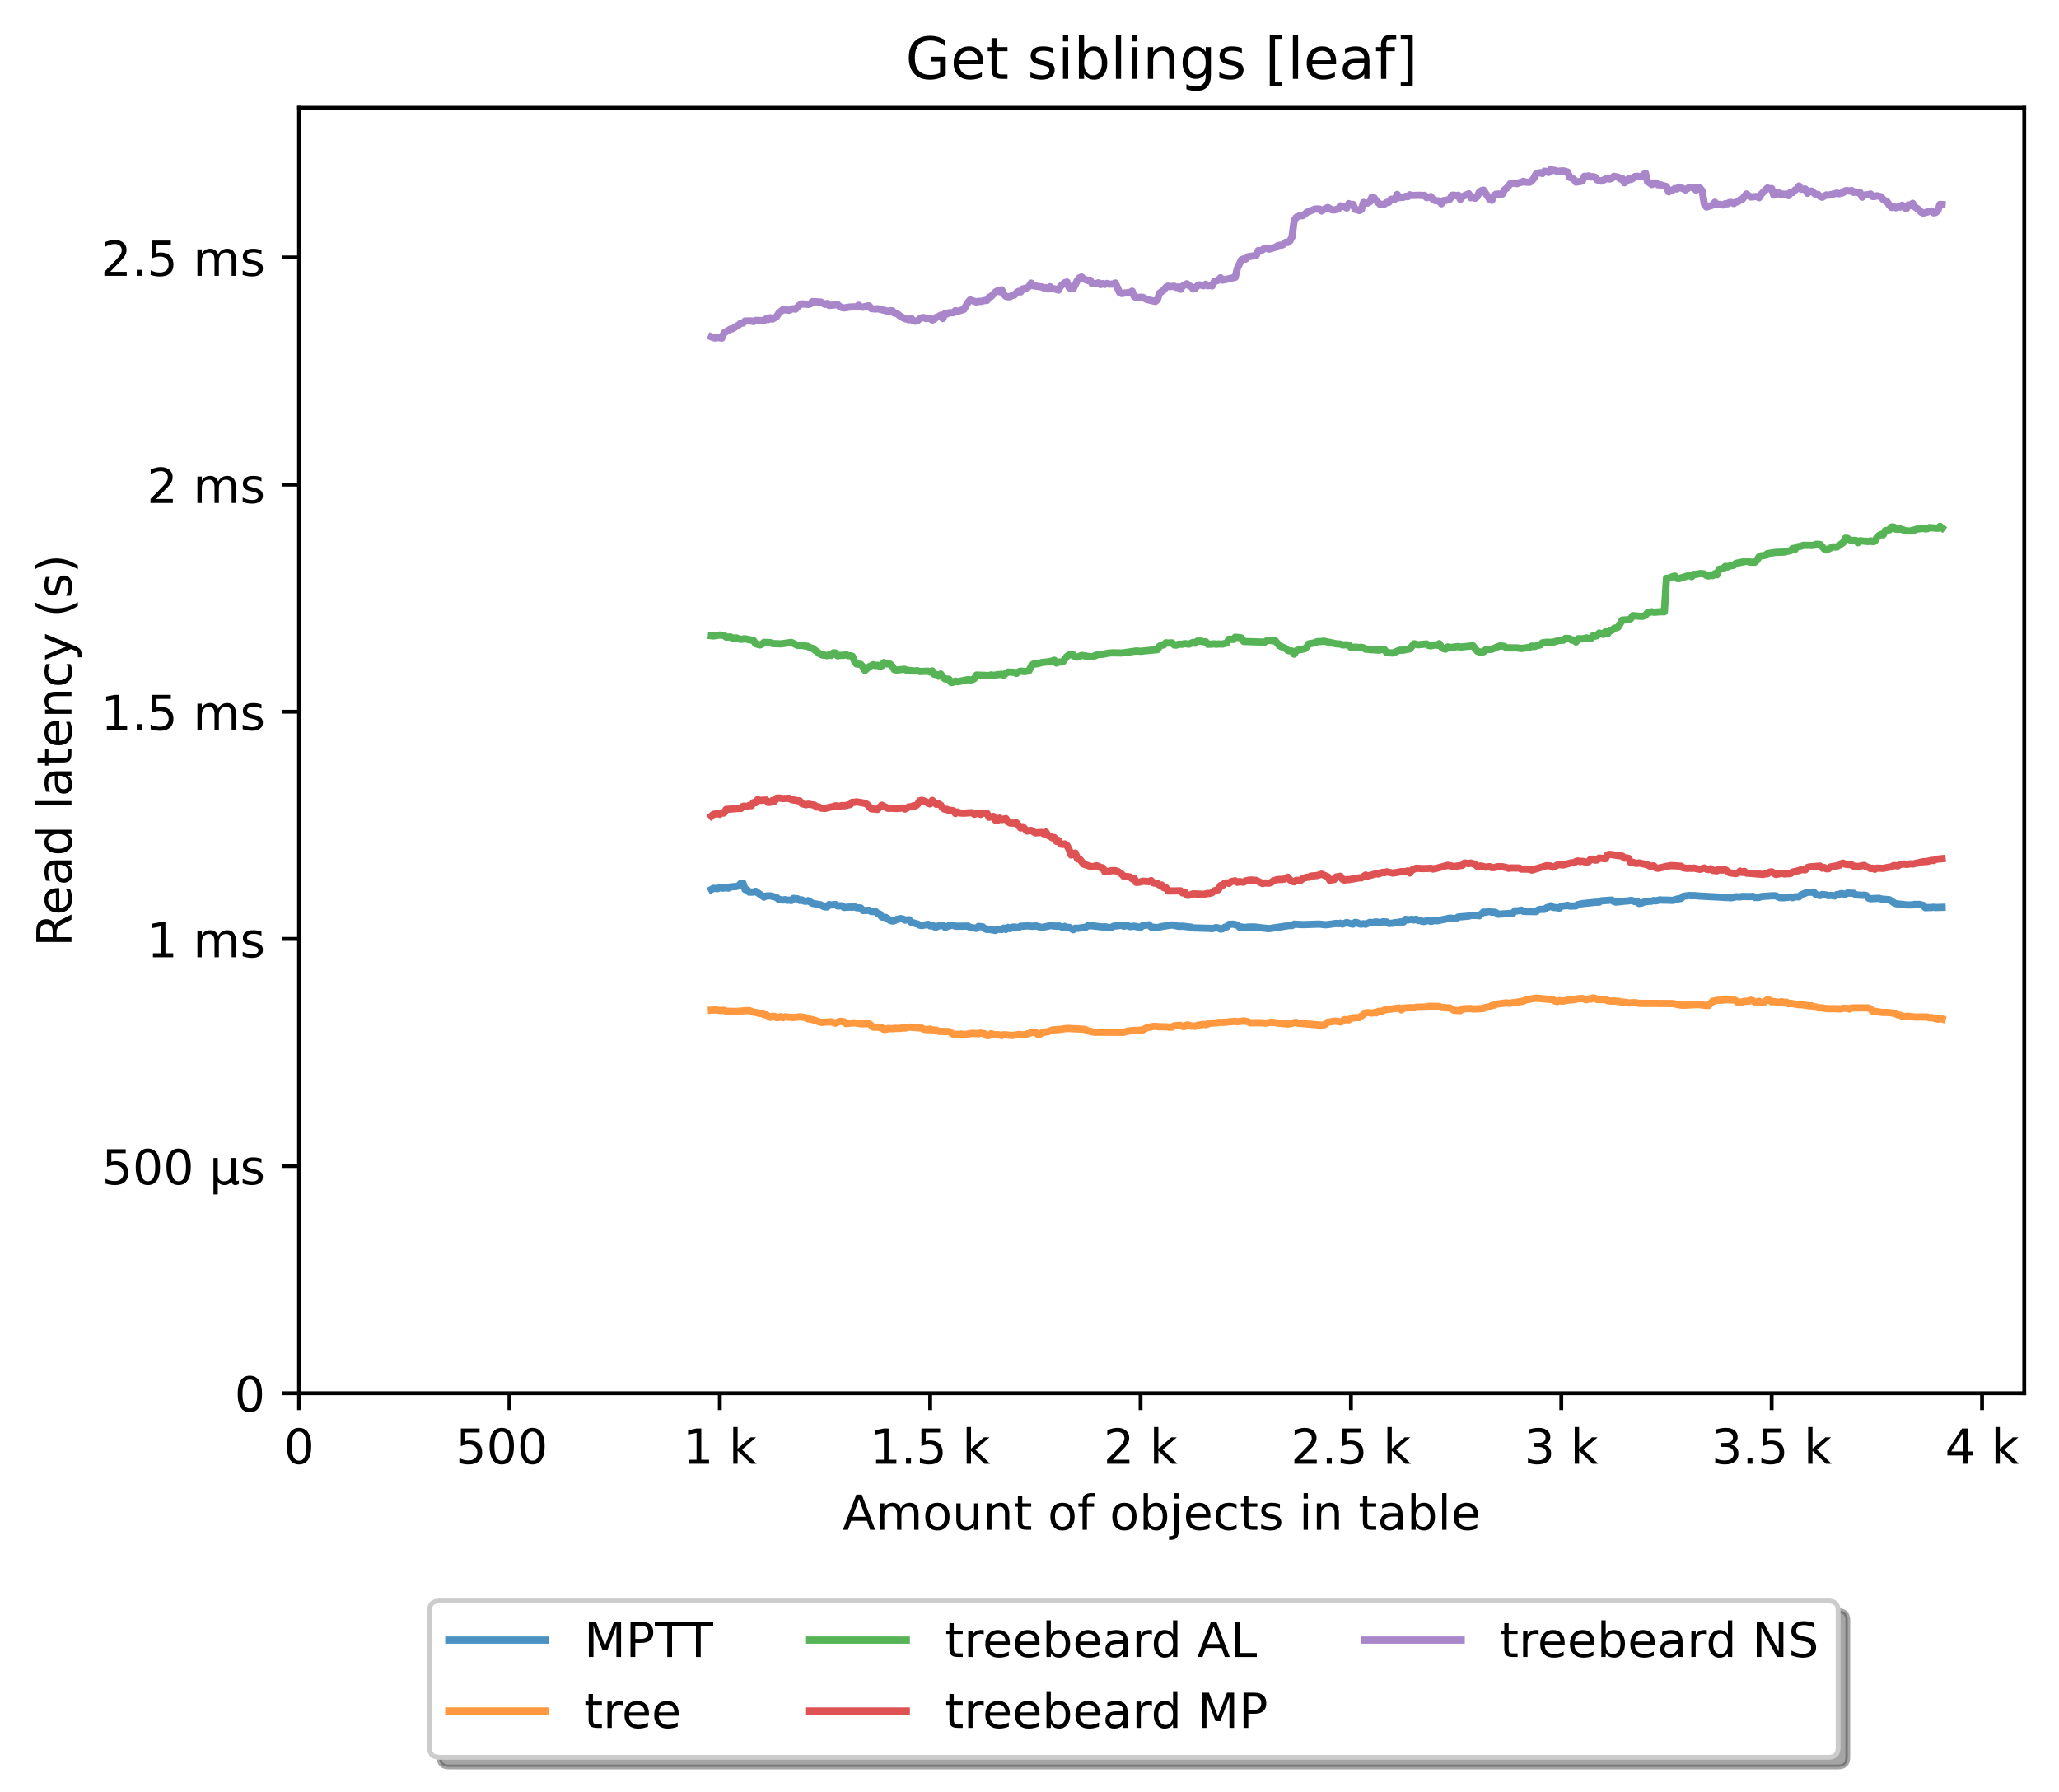 <?xml version="1.0" encoding="utf-8" standalone="no"?>
<!DOCTYPE svg PUBLIC "-//W3C//DTD SVG 1.1//EN"
  "http://www.w3.org/Graphics/SVG/1.1/DTD/svg11.dtd">
<!-- Created with matplotlib (https://matplotlib.org/) -->
<svg height="371.002pt" version="1.1" viewBox="0 0 426.229 371.002" width="426.229pt" xmlns="http://www.w3.org/2000/svg" xmlns:xlink="http://www.w3.org/1999/xlink">
 <defs>
  <style type="text/css">*{stroke-linecap:butt;stroke-linejoin:round;}</style>
 </defs>
 <g id="figure_1">
  <g id="patch_1">
   <path d="M 0 371.002 
L 426.229 371.002 
L 426.229 0 
L 0 0 
z
" style="fill:#ffffff;"/>
  </g>
  <g id="axes_1">
   <g id="patch_2">
    <path d="M 61.909 288.43 
L 419.029 288.43 
L 419.029 22.318 
L 61.909 22.318 
z
" style="fill:#ffffff;"/>
   </g>
   <g id="matplotlib.axis_1">
    <g id="xtick_1">
     <g id="line2d_1">
      <defs>
       <path d="M 0 0 
L 0 3.5 
" id="mdb2683fba5" style="stroke:#000000;stroke-width:0.8;"/>
      </defs>
      <g>
       <use style="stroke:#000000;stroke-width:0.8;" x="61.909" xlink:href="#mdb2683fba5" y="288.43"/>
      </g>
     </g>
     <g id="text_1">
      <!-- 0 -->
      <g transform="translate(58.728 303.029)scale(0.1 -0.1)">
       <defs>
        <path d="M 31.781 66.406 
Q 24.172 66.406 20.328 58.906 
Q 16.5 51.422 16.5 36.375 
Q 16.5 21.391 20.328 13.891 
Q 24.172 6.391 31.781 6.391 
Q 39.453 6.391 43.281 13.891 
Q 47.125 21.391 47.125 36.375 
Q 47.125 51.422 43.281 58.906 
Q 39.453 66.406 31.781 66.406 
z
M 31.781 74.219 
Q 44.047 74.219 50.516 64.516 
Q 56.984 54.828 56.984 36.375 
Q 56.984 17.969 50.516 8.266 
Q 44.047 -1.422 31.781 -1.422 
Q 19.531 -1.422 13.062 8.266 
Q 6.594 17.969 6.594 36.375 
Q 6.594 54.828 13.062 64.516 
Q 19.531 74.219 31.781 74.219 
z
" id="DejaVuSans-48"/>
       </defs>
       <use xlink:href="#DejaVuSans-48"/>
      </g>
     </g>
    </g>
    <g id="xtick_2">
     <g id="line2d_2">
      <g>
       <use style="stroke:#000000;stroke-width:0.8;" x="105.458" xlink:href="#mdb2683fba5" y="288.43"/>
      </g>
     </g>
     <g id="text_2">
      <!-- 500  -->
      <g transform="translate(94.325 303.029)scale(0.1 -0.1)">
       <defs>
        <path d="M 10.797 72.906 
L 49.516 72.906 
L 49.516 64.594 
L 19.828 64.594 
L 19.828 46.734 
Q 21.969 47.469 24.109 47.828 
Q 26.266 48.188 28.422 48.188 
Q 40.625 48.188 47.75 41.5 
Q 54.891 34.812 54.891 23.391 
Q 54.891 11.625 47.562 5.094 
Q 40.234 -1.422 26.906 -1.422 
Q 22.312 -1.422 17.547 -0.641 
Q 12.797 0.141 7.719 1.703 
L 7.719 11.625 
Q 12.109 9.234 16.797 8.062 
Q 21.484 6.891 26.703 6.891 
Q 35.156 6.891 40.078 11.328 
Q 45.016 15.766 45.016 23.391 
Q 45.016 31 40.078 35.438 
Q 35.156 39.891 26.703 39.891 
Q 22.75 39.891 18.812 39.016 
Q 14.891 38.141 10.797 36.281 
z
" id="DejaVuSans-53"/>
        <path id="DejaVuSans-32"/>
       </defs>
       <use xlink:href="#DejaVuSans-53"/>
       <use x="63.623" xlink:href="#DejaVuSans-48"/>
       <use x="127.246" xlink:href="#DejaVuSans-48"/>
       <use x="190.869" xlink:href="#DejaVuSans-32"/>
      </g>
     </g>
    </g>
    <g id="xtick_3">
     <g id="line2d_3">
      <g>
       <use style="stroke:#000000;stroke-width:0.8;" x="149.007" xlink:href="#mdb2683fba5" y="288.43"/>
      </g>
     </g>
     <g id="text_3">
      <!-- 1 k -->
      <g transform="translate(141.341 303.029)scale(0.1 -0.1)">
       <defs>
        <path d="M 12.406 8.297 
L 28.516 8.297 
L 28.516 63.922 
L 10.984 60.406 
L 10.984 69.391 
L 28.422 72.906 
L 38.281 72.906 
L 38.281 8.297 
L 54.391 8.297 
L 54.391 0 
L 12.406 0 
z
" id="DejaVuSans-49"/>
        <path d="M 9.078 75.984 
L 18.109 75.984 
L 18.109 31.109 
L 44.922 54.688 
L 56.391 54.688 
L 27.391 29.109 
L 57.625 0 
L 45.906 0 
L 18.109 26.703 
L 18.109 0 
L 9.078 0 
z
" id="DejaVuSans-107"/>
       </defs>
       <use xlink:href="#DejaVuSans-49"/>
       <use x="63.623" xlink:href="#DejaVuSans-32"/>
       <use x="95.41" xlink:href="#DejaVuSans-107"/>
      </g>
     </g>
    </g>
    <g id="xtick_4">
     <g id="line2d_4">
      <g>
       <use style="stroke:#000000;stroke-width:0.8;" x="192.555" xlink:href="#mdb2683fba5" y="288.43"/>
      </g>
     </g>
     <g id="text_4">
      <!-- 1.5 k -->
      <g transform="translate(180.119 303.029)scale(0.1 -0.1)">
       <defs>
        <path d="M 10.688 12.406 
L 21 12.406 
L 21 0 
L 10.688 0 
z
" id="DejaVuSans-46"/>
       </defs>
       <use xlink:href="#DejaVuSans-49"/>
       <use x="63.623" xlink:href="#DejaVuSans-46"/>
       <use x="95.41" xlink:href="#DejaVuSans-53"/>
       <use x="159.033" xlink:href="#DejaVuSans-32"/>
       <use x="190.82" xlink:href="#DejaVuSans-107"/>
      </g>
     </g>
    </g>
    <g id="xtick_5">
     <g id="line2d_5">
      <g>
       <use style="stroke:#000000;stroke-width:0.8;" x="236.104" xlink:href="#mdb2683fba5" y="288.43"/>
      </g>
     </g>
     <g id="text_5">
      <!-- 2 k -->
      <g transform="translate(228.438 303.029)scale(0.1 -0.1)">
       <defs>
        <path d="M 19.188 8.297 
L 53.609 8.297 
L 53.609 0 
L 7.328 0 
L 7.328 8.297 
Q 12.938 14.109 22.625 23.891 
Q 32.328 33.688 34.812 36.531 
Q 39.547 41.844 41.422 45.531 
Q 43.312 49.219 43.312 52.781 
Q 43.312 58.594 39.234 62.25 
Q 35.156 65.922 28.609 65.922 
Q 23.969 65.922 18.812 64.312 
Q 13.672 62.703 7.812 59.422 
L 7.812 69.391 
Q 13.766 71.781 18.938 73 
Q 24.125 74.219 28.422 74.219 
Q 39.75 74.219 46.484 68.547 
Q 53.219 62.891 53.219 53.422 
Q 53.219 48.922 51.531 44.891 
Q 49.859 40.875 45.406 35.406 
Q 44.188 33.984 37.641 27.219 
Q 31.109 20.453 19.188 8.297 
z
" id="DejaVuSans-50"/>
       </defs>
       <use xlink:href="#DejaVuSans-50"/>
       <use x="63.623" xlink:href="#DejaVuSans-32"/>
       <use x="95.41" xlink:href="#DejaVuSans-107"/>
      </g>
     </g>
    </g>
    <g id="xtick_6">
     <g id="line2d_6">
      <g>
       <use style="stroke:#000000;stroke-width:0.8;" x="279.652" xlink:href="#mdb2683fba5" y="288.43"/>
      </g>
     </g>
     <g id="text_6">
      <!-- 2.5 k -->
      <g transform="translate(267.216 303.029)scale(0.1 -0.1)">
       <use xlink:href="#DejaVuSans-50"/>
       <use x="63.623" xlink:href="#DejaVuSans-46"/>
       <use x="95.41" xlink:href="#DejaVuSans-53"/>
       <use x="159.033" xlink:href="#DejaVuSans-32"/>
       <use x="190.82" xlink:href="#DejaVuSans-107"/>
      </g>
     </g>
    </g>
    <g id="xtick_7">
     <g id="line2d_7">
      <g>
       <use style="stroke:#000000;stroke-width:0.8;" x="323.201" xlink:href="#mdb2683fba5" y="288.43"/>
      </g>
     </g>
     <g id="text_7">
      <!-- 3 k -->
      <g transform="translate(315.535 303.029)scale(0.1 -0.1)">
       <defs>
        <path d="M 40.578 39.312 
Q 47.656 37.797 51.625 33 
Q 55.609 28.219 55.609 21.188 
Q 55.609 10.406 48.188 4.484 
Q 40.766 -1.422 27.094 -1.422 
Q 22.516 -1.422 17.656 -0.516 
Q 12.797 0.391 7.625 2.203 
L 7.625 11.719 
Q 11.719 9.328 16.594 8.109 
Q 21.484 6.891 26.812 6.891 
Q 36.078 6.891 40.938 10.547 
Q 45.797 14.203 45.797 21.188 
Q 45.797 27.641 41.281 31.266 
Q 36.766 34.906 28.719 34.906 
L 20.219 34.906 
L 20.219 43.016 
L 29.109 43.016 
Q 36.375 43.016 40.234 45.922 
Q 44.094 48.828 44.094 54.297 
Q 44.094 59.906 40.109 62.906 
Q 36.141 65.922 28.719 65.922 
Q 24.656 65.922 20.016 65.031 
Q 15.375 64.156 9.812 62.312 
L 9.812 71.094 
Q 15.438 72.656 20.344 73.438 
Q 25.25 74.219 29.594 74.219 
Q 40.828 74.219 47.359 69.109 
Q 53.906 64.016 53.906 55.328 
Q 53.906 49.266 50.438 45.094 
Q 46.969 40.922 40.578 39.312 
z
" id="DejaVuSans-51"/>
       </defs>
       <use xlink:href="#DejaVuSans-51"/>
       <use x="63.623" xlink:href="#DejaVuSans-32"/>
       <use x="95.41" xlink:href="#DejaVuSans-107"/>
      </g>
     </g>
    </g>
    <g id="xtick_8">
     <g id="line2d_8">
      <g>
       <use style="stroke:#000000;stroke-width:0.8;" x="366.749" xlink:href="#mdb2683fba5" y="288.43"/>
      </g>
     </g>
     <g id="text_8">
      <!-- 3.5 k -->
      <g transform="translate(354.313 303.029)scale(0.1 -0.1)">
       <use xlink:href="#DejaVuSans-51"/>
       <use x="63.623" xlink:href="#DejaVuSans-46"/>
       <use x="95.41" xlink:href="#DejaVuSans-53"/>
       <use x="159.033" xlink:href="#DejaVuSans-32"/>
       <use x="190.82" xlink:href="#DejaVuSans-107"/>
      </g>
     </g>
    </g>
    <g id="xtick_9">
     <g id="line2d_9">
      <g>
       <use style="stroke:#000000;stroke-width:0.8;" x="410.298" xlink:href="#mdb2683fba5" y="288.43"/>
      </g>
     </g>
     <g id="text_9">
      <!-- 4 k -->
      <g transform="translate(402.632 303.029)scale(0.1 -0.1)">
       <defs>
        <path d="M 37.797 64.312 
L 12.891 25.391 
L 37.797 25.391 
z
M 35.203 72.906 
L 47.609 72.906 
L 47.609 25.391 
L 58.016 25.391 
L 58.016 17.188 
L 47.609 17.188 
L 47.609 0 
L 37.797 0 
L 37.797 17.188 
L 4.891 17.188 
L 4.891 26.703 
z
" id="DejaVuSans-52"/>
       </defs>
       <use xlink:href="#DejaVuSans-52"/>
       <use x="63.623" xlink:href="#DejaVuSans-32"/>
       <use x="95.41" xlink:href="#DejaVuSans-107"/>
      </g>
     </g>
    </g>
    <g id="text_10">
     <!-- Amount of objects in table -->
     <g transform="translate(174.411 316.707)scale(0.1 -0.1)">
      <defs>
       <path d="M 34.188 63.188 
L 20.797 26.906 
L 47.609 26.906 
z
M 28.609 72.906 
L 39.797 72.906 
L 67.578 0 
L 57.328 0 
L 50.688 18.703 
L 17.828 18.703 
L 11.188 0 
L 0.781 0 
z
" id="DejaVuSans-65"/>
       <path d="M 52 44.188 
Q 55.375 50.25 60.062 53.125 
Q 64.75 56 71.094 56 
Q 79.641 56 84.281 50.016 
Q 88.922 44.047 88.922 33.016 
L 88.922 0 
L 79.891 0 
L 79.891 32.719 
Q 79.891 40.578 77.094 44.375 
Q 74.312 48.188 68.609 48.188 
Q 61.625 48.188 57.562 43.547 
Q 53.516 38.922 53.516 30.906 
L 53.516 0 
L 44.484 0 
L 44.484 32.719 
Q 44.484 40.625 41.703 44.406 
Q 38.922 48.188 33.109 48.188 
Q 26.219 48.188 22.156 43.531 
Q 18.109 38.875 18.109 30.906 
L 18.109 0 
L 9.078 0 
L 9.078 54.688 
L 18.109 54.688 
L 18.109 46.188 
Q 21.188 51.219 25.484 53.609 
Q 29.781 56 35.688 56 
Q 41.656 56 45.828 52.969 
Q 50 49.953 52 44.188 
z
" id="DejaVuSans-109"/>
       <path d="M 30.609 48.391 
Q 23.391 48.391 19.188 42.75 
Q 14.984 37.109 14.984 27.297 
Q 14.984 17.484 19.156 11.844 
Q 23.344 6.203 30.609 6.203 
Q 37.797 6.203 41.984 11.859 
Q 46.188 17.531 46.188 27.297 
Q 46.188 37.016 41.984 42.703 
Q 37.797 48.391 30.609 48.391 
z
M 30.609 56 
Q 42.328 56 49.016 48.375 
Q 55.719 40.766 55.719 27.297 
Q 55.719 13.875 49.016 6.219 
Q 42.328 -1.422 30.609 -1.422 
Q 18.844 -1.422 12.172 6.219 
Q 5.516 13.875 5.516 27.297 
Q 5.516 40.766 12.172 48.375 
Q 18.844 56 30.609 56 
z
" id="DejaVuSans-111"/>
       <path d="M 8.5 21.578 
L 8.5 54.688 
L 17.484 54.688 
L 17.484 21.922 
Q 17.484 14.156 20.5 10.266 
Q 23.531 6.391 29.594 6.391 
Q 36.859 6.391 41.078 11.031 
Q 45.312 15.672 45.312 23.688 
L 45.312 54.688 
L 54.297 54.688 
L 54.297 0 
L 45.312 0 
L 45.312 8.406 
Q 42.047 3.422 37.719 1 
Q 33.406 -1.422 27.688 -1.422 
Q 18.266 -1.422 13.375 4.438 
Q 8.5 10.297 8.5 21.578 
z
M 31.109 56 
z
" id="DejaVuSans-117"/>
       <path d="M 54.891 33.016 
L 54.891 0 
L 45.906 0 
L 45.906 32.719 
Q 45.906 40.484 42.875 44.328 
Q 39.844 48.188 33.797 48.188 
Q 26.516 48.188 22.312 43.547 
Q 18.109 38.922 18.109 30.906 
L 18.109 0 
L 9.078 0 
L 9.078 54.688 
L 18.109 54.688 
L 18.109 46.188 
Q 21.344 51.125 25.703 53.562 
Q 30.078 56 35.797 56 
Q 45.219 56 50.047 50.172 
Q 54.891 44.344 54.891 33.016 
z
" id="DejaVuSans-110"/>
       <path d="M 18.312 70.219 
L 18.312 54.688 
L 36.812 54.688 
L 36.812 47.703 
L 18.312 47.703 
L 18.312 18.016 
Q 18.312 11.328 20.141 9.422 
Q 21.969 7.516 27.594 7.516 
L 36.812 7.516 
L 36.812 0 
L 27.594 0 
Q 17.188 0 13.234 3.875 
Q 9.281 7.766 9.281 18.016 
L 9.281 47.703 
L 2.688 47.703 
L 2.688 54.688 
L 9.281 54.688 
L 9.281 70.219 
z
" id="DejaVuSans-116"/>
       <path d="M 37.109 75.984 
L 37.109 68.5 
L 28.516 68.5 
Q 23.688 68.5 21.797 66.547 
Q 19.922 64.594 19.922 59.516 
L 19.922 54.688 
L 34.719 54.688 
L 34.719 47.703 
L 19.922 47.703 
L 19.922 0 
L 10.891 0 
L 10.891 47.703 
L 2.297 47.703 
L 2.297 54.688 
L 10.891 54.688 
L 10.891 58.5 
Q 10.891 67.625 15.141 71.797 
Q 19.391 75.984 28.609 75.984 
z
" id="DejaVuSans-102"/>
       <path d="M 48.688 27.297 
Q 48.688 37.203 44.609 42.844 
Q 40.531 48.484 33.406 48.484 
Q 26.266 48.484 22.188 42.844 
Q 18.109 37.203 18.109 27.297 
Q 18.109 17.391 22.188 11.75 
Q 26.266 6.109 33.406 6.109 
Q 40.531 6.109 44.609 11.75 
Q 48.688 17.391 48.688 27.297 
z
M 18.109 46.391 
Q 20.953 51.266 25.266 53.625 
Q 29.594 56 35.594 56 
Q 45.562 56 51.781 48.094 
Q 58.016 40.188 58.016 27.297 
Q 58.016 14.406 51.781 6.484 
Q 45.562 -1.422 35.594 -1.422 
Q 29.594 -1.422 25.266 0.953 
Q 20.953 3.328 18.109 8.203 
L 18.109 0 
L 9.078 0 
L 9.078 75.984 
L 18.109 75.984 
z
" id="DejaVuSans-98"/>
       <path d="M 9.422 54.688 
L 18.406 54.688 
L 18.406 -0.984 
Q 18.406 -11.422 14.422 -16.109 
Q 10.453 -20.797 1.609 -20.797 
L -1.812 -20.797 
L -1.812 -13.188 
L 0.594 -13.188 
Q 5.719 -13.188 7.562 -10.812 
Q 9.422 -8.453 9.422 -0.984 
z
M 9.422 75.984 
L 18.406 75.984 
L 18.406 64.594 
L 9.422 64.594 
z
" id="DejaVuSans-106"/>
       <path d="M 56.203 29.594 
L 56.203 25.203 
L 14.891 25.203 
Q 15.484 15.922 20.484 11.062 
Q 25.484 6.203 34.422 6.203 
Q 39.594 6.203 44.453 7.469 
Q 49.312 8.734 54.109 11.281 
L 54.109 2.781 
Q 49.266 0.734 44.188 -0.344 
Q 39.109 -1.422 33.891 -1.422 
Q 20.797 -1.422 13.156 6.188 
Q 5.516 13.812 5.516 26.812 
Q 5.516 40.234 12.766 48.109 
Q 20.016 56 32.328 56 
Q 43.359 56 49.781 48.891 
Q 56.203 41.797 56.203 29.594 
z
M 47.219 32.234 
Q 47.125 39.594 43.094 43.984 
Q 39.062 48.391 32.422 48.391 
Q 24.906 48.391 20.391 44.141 
Q 15.875 39.891 15.188 32.172 
z
" id="DejaVuSans-101"/>
       <path d="M 48.781 52.594 
L 48.781 44.188 
Q 44.969 46.297 41.141 47.344 
Q 37.312 48.391 33.406 48.391 
Q 24.656 48.391 19.812 42.844 
Q 14.984 37.312 14.984 27.297 
Q 14.984 17.281 19.812 11.734 
Q 24.656 6.203 33.406 6.203 
Q 37.312 6.203 41.141 7.25 
Q 44.969 8.297 48.781 10.406 
L 48.781 2.094 
Q 45.016 0.344 40.984 -0.531 
Q 36.969 -1.422 32.422 -1.422 
Q 20.062 -1.422 12.781 6.344 
Q 5.516 14.109 5.516 27.297 
Q 5.516 40.672 12.859 48.328 
Q 20.219 56 33.016 56 
Q 37.156 56 41.109 55.141 
Q 45.062 54.297 48.781 52.594 
z
" id="DejaVuSans-99"/>
       <path d="M 44.281 53.078 
L 44.281 44.578 
Q 40.484 46.531 36.375 47.5 
Q 32.281 48.484 27.875 48.484 
Q 21.188 48.484 17.844 46.438 
Q 14.5 44.391 14.5 40.281 
Q 14.5 37.156 16.891 35.375 
Q 19.281 33.594 26.516 31.984 
L 29.594 31.297 
Q 39.156 29.25 43.188 25.516 
Q 47.219 21.781 47.219 15.094 
Q 47.219 7.469 41.188 3.016 
Q 35.156 -1.422 24.609 -1.422 
Q 20.219 -1.422 15.453 -0.562 
Q 10.688 0.297 5.422 2 
L 5.422 11.281 
Q 10.406 8.688 15.234 7.391 
Q 20.062 6.109 24.812 6.109 
Q 31.156 6.109 34.562 8.281 
Q 37.984 10.453 37.984 14.406 
Q 37.984 18.062 35.516 20.016 
Q 33.062 21.969 24.703 23.781 
L 21.578 24.516 
Q 13.234 26.266 9.516 29.906 
Q 5.812 33.547 5.812 39.891 
Q 5.812 47.609 11.281 51.797 
Q 16.75 56 26.812 56 
Q 31.781 56 36.172 55.266 
Q 40.578 54.547 44.281 53.078 
z
" id="DejaVuSans-115"/>
       <path d="M 9.422 54.688 
L 18.406 54.688 
L 18.406 0 
L 9.422 0 
z
M 9.422 75.984 
L 18.406 75.984 
L 18.406 64.594 
L 9.422 64.594 
z
" id="DejaVuSans-105"/>
       <path d="M 34.281 27.484 
Q 23.391 27.484 19.188 25 
Q 14.984 22.516 14.984 16.5 
Q 14.984 11.719 18.141 8.906 
Q 21.297 6.109 26.703 6.109 
Q 34.188 6.109 38.703 11.406 
Q 43.219 16.703 43.219 25.484 
L 43.219 27.484 
z
M 52.203 31.203 
L 52.203 0 
L 43.219 0 
L 43.219 8.297 
Q 40.141 3.328 35.547 0.953 
Q 30.953 -1.422 24.312 -1.422 
Q 15.922 -1.422 10.953 3.297 
Q 6 8.016 6 15.922 
Q 6 25.141 12.172 29.828 
Q 18.359 34.516 30.609 34.516 
L 43.219 34.516 
L 43.219 35.406 
Q 43.219 41.609 39.141 45 
Q 35.062 48.391 27.688 48.391 
Q 23 48.391 18.547 47.266 
Q 14.109 46.141 10.016 43.891 
L 10.016 52.203 
Q 14.938 54.109 19.578 55.047 
Q 24.219 56 28.609 56 
Q 40.484 56 46.344 49.844 
Q 52.203 43.703 52.203 31.203 
z
" id="DejaVuSans-97"/>
       <path d="M 9.422 75.984 
L 18.406 75.984 
L 18.406 0 
L 9.422 0 
z
" id="DejaVuSans-108"/>
      </defs>
      <use xlink:href="#DejaVuSans-65"/>
      <use x="68.408" xlink:href="#DejaVuSans-109"/>
      <use x="165.82" xlink:href="#DejaVuSans-111"/>
      <use x="227.002" xlink:href="#DejaVuSans-117"/>
      <use x="290.381" xlink:href="#DejaVuSans-110"/>
      <use x="353.76" xlink:href="#DejaVuSans-116"/>
      <use x="392.969" xlink:href="#DejaVuSans-32"/>
      <use x="424.756" xlink:href="#DejaVuSans-111"/>
      <use x="485.938" xlink:href="#DejaVuSans-102"/>
      <use x="521.143" xlink:href="#DejaVuSans-32"/>
      <use x="552.93" xlink:href="#DejaVuSans-111"/>
      <use x="614.111" xlink:href="#DejaVuSans-98"/>
      <use x="677.588" xlink:href="#DejaVuSans-106"/>
      <use x="705.371" xlink:href="#DejaVuSans-101"/>
      <use x="766.895" xlink:href="#DejaVuSans-99"/>
      <use x="821.875" xlink:href="#DejaVuSans-116"/>
      <use x="861.084" xlink:href="#DejaVuSans-115"/>
      <use x="913.184" xlink:href="#DejaVuSans-32"/>
      <use x="944.971" xlink:href="#DejaVuSans-105"/>
      <use x="972.754" xlink:href="#DejaVuSans-110"/>
      <use x="1036.133" xlink:href="#DejaVuSans-32"/>
      <use x="1067.92" xlink:href="#DejaVuSans-116"/>
      <use x="1107.129" xlink:href="#DejaVuSans-97"/>
      <use x="1168.408" xlink:href="#DejaVuSans-98"/>
      <use x="1231.885" xlink:href="#DejaVuSans-108"/>
      <use x="1259.668" xlink:href="#DejaVuSans-101"/>
     </g>
    </g>
   </g>
   <g id="matplotlib.axis_2">
    <g id="ytick_1">
     <g id="line2d_10">
      <defs>
       <path d="M 0 0 
L -3.5 0 
" id="m022a91018e" style="stroke:#000000;stroke-width:0.8;"/>
      </defs>
      <g>
       <use style="stroke:#000000;stroke-width:0.8;" x="61.909" xlink:href="#m022a91018e" y="288.43"/>
      </g>
     </g>
     <g id="text_11">
      <!-- 0 -->
      <g transform="translate(48.547 292.229)scale(0.1 -0.1)">
       <use xlink:href="#DejaVuSans-48"/>
      </g>
     </g>
    </g>
    <g id="ytick_2">
     <g id="line2d_11">
      <g>
       <use style="stroke:#000000;stroke-width:0.8;" x="61.909" xlink:href="#m022a91018e" y="241.404"/>
      </g>
     </g>
     <g id="text_12">
      <!-- 500 µs -->
      <g transform="translate(21.072 245.203)scale(0.1 -0.1)">
       <defs>
        <path d="M 8.5 -20.797 
L 8.5 54.688 
L 17.484 54.688 
L 17.484 20.703 
Q 17.484 13.625 20.844 10 
Q 24.219 6.391 30.812 6.391 
Q 38.031 6.391 41.672 10.484 
Q 45.312 14.594 45.312 22.797 
L 45.312 54.688 
L 54.297 54.688 
L 54.297 12.594 
Q 54.297 9.672 55.141 8.281 
Q 56 6.891 57.812 6.891 
Q 58.25 6.891 59.031 7.156 
Q 59.812 7.422 61.188 8.016 
L 61.188 0.781 
Q 59.188 -0.344 57.391 -0.875 
Q 55.609 -1.422 53.906 -1.422 
Q 50.531 -1.422 48.531 0.484 
Q 46.531 2.391 45.797 6.297 
Q 43.359 2.438 39.812 0.5 
Q 36.281 -1.422 31.5 -1.422 
Q 26.516 -1.422 23.016 0.484 
Q 19.531 2.391 17.484 6.203 
L 17.484 -20.797 
z
" id="DejaVuSans-181"/>
       </defs>
       <use xlink:href="#DejaVuSans-53"/>
       <use x="63.623" xlink:href="#DejaVuSans-48"/>
       <use x="127.246" xlink:href="#DejaVuSans-48"/>
       <use x="190.869" xlink:href="#DejaVuSans-32"/>
       <use x="222.656" xlink:href="#DejaVuSans-181"/>
       <use x="286.279" xlink:href="#DejaVuSans-115"/>
      </g>
     </g>
    </g>
    <g id="ytick_3">
     <g id="line2d_12">
      <g>
       <use style="stroke:#000000;stroke-width:0.8;" x="61.909" xlink:href="#m022a91018e" y="194.377"/>
      </g>
     </g>
     <g id="text_13">
      <!-- 1 ms -->
      <g transform="translate(30.419 198.177)scale(0.1 -0.1)">
       <use xlink:href="#DejaVuSans-49"/>
       <use x="63.623" xlink:href="#DejaVuSans-32"/>
       <use x="95.41" xlink:href="#DejaVuSans-109"/>
       <use x="192.822" xlink:href="#DejaVuSans-115"/>
      </g>
     </g>
    </g>
    <g id="ytick_4">
     <g id="line2d_13">
      <g>
       <use style="stroke:#000000;stroke-width:0.8;" x="61.909" xlink:href="#m022a91018e" y="147.351"/>
      </g>
     </g>
     <g id="text_14">
      <!-- 1.5 ms -->
      <g transform="translate(20.878 151.15)scale(0.1 -0.1)">
       <use xlink:href="#DejaVuSans-49"/>
       <use x="63.623" xlink:href="#DejaVuSans-46"/>
       <use x="95.41" xlink:href="#DejaVuSans-53"/>
       <use x="159.033" xlink:href="#DejaVuSans-32"/>
       <use x="190.82" xlink:href="#DejaVuSans-109"/>
       <use x="288.232" xlink:href="#DejaVuSans-115"/>
      </g>
     </g>
    </g>
    <g id="ytick_5">
     <g id="line2d_14">
      <g>
       <use style="stroke:#000000;stroke-width:0.8;" x="61.909" xlink:href="#m022a91018e" y="100.325"/>
      </g>
     </g>
     <g id="text_15">
      <!-- 2 ms -->
      <g transform="translate(30.419 104.124)scale(0.1 -0.1)">
       <use xlink:href="#DejaVuSans-50"/>
       <use x="63.623" xlink:href="#DejaVuSans-32"/>
       <use x="95.41" xlink:href="#DejaVuSans-109"/>
       <use x="192.822" xlink:href="#DejaVuSans-115"/>
      </g>
     </g>
    </g>
    <g id="ytick_6">
     <g id="line2d_15">
      <g>
       <use style="stroke:#000000;stroke-width:0.8;" x="61.909" xlink:href="#m022a91018e" y="53.298"/>
      </g>
     </g>
     <g id="text_16">
      <!-- 2.5 ms -->
      <g transform="translate(20.878 57.098)scale(0.1 -0.1)">
       <use xlink:href="#DejaVuSans-50"/>
       <use x="63.623" xlink:href="#DejaVuSans-46"/>
       <use x="95.41" xlink:href="#DejaVuSans-53"/>
       <use x="159.033" xlink:href="#DejaVuSans-32"/>
       <use x="190.82" xlink:href="#DejaVuSans-109"/>
       <use x="288.232" xlink:href="#DejaVuSans-115"/>
      </g>
     </g>
    </g>
    <g id="text_17">
     <!-- Read latency (s) -->
     <g transform="translate(14.798 195.99)rotate(-90)scale(0.1 -0.1)">
      <defs>
       <path d="M 44.391 34.188 
Q 47.562 33.109 50.562 29.594 
Q 53.562 26.078 56.594 19.922 
L 66.609 0 
L 56 0 
L 46.688 18.703 
Q 43.062 26.031 39.672 28.422 
Q 36.281 30.812 30.422 30.812 
L 19.672 30.812 
L 19.672 0 
L 9.812 0 
L 9.812 72.906 
L 32.078 72.906 
Q 44.578 72.906 50.734 67.672 
Q 56.891 62.453 56.891 51.906 
Q 56.891 45.016 53.688 40.469 
Q 50.484 35.938 44.391 34.188 
z
M 19.672 64.797 
L 19.672 38.922 
L 32.078 38.922 
Q 39.203 38.922 42.844 42.219 
Q 46.484 45.516 46.484 51.906 
Q 46.484 58.297 42.844 61.547 
Q 39.203 64.797 32.078 64.797 
z
" id="DejaVuSans-82"/>
       <path d="M 45.406 46.391 
L 45.406 75.984 
L 54.391 75.984 
L 54.391 0 
L 45.406 0 
L 45.406 8.203 
Q 42.578 3.328 38.25 0.953 
Q 33.938 -1.422 27.875 -1.422 
Q 17.969 -1.422 11.734 6.484 
Q 5.516 14.406 5.516 27.297 
Q 5.516 40.188 11.734 48.094 
Q 17.969 56 27.875 56 
Q 33.938 56 38.25 53.625 
Q 42.578 51.266 45.406 46.391 
z
M 14.797 27.297 
Q 14.797 17.391 18.875 11.75 
Q 22.953 6.109 30.078 6.109 
Q 37.203 6.109 41.297 11.75 
Q 45.406 17.391 45.406 27.297 
Q 45.406 37.203 41.297 42.844 
Q 37.203 48.484 30.078 48.484 
Q 22.953 48.484 18.875 42.844 
Q 14.797 37.203 14.797 27.297 
z
" id="DejaVuSans-100"/>
       <path d="M 32.172 -5.078 
Q 28.375 -14.844 24.75 -17.812 
Q 21.141 -20.797 15.094 -20.797 
L 7.906 -20.797 
L 7.906 -13.281 
L 13.188 -13.281 
Q 16.891 -13.281 18.938 -11.516 
Q 21 -9.766 23.484 -3.219 
L 25.094 0.875 
L 2.984 54.688 
L 12.5 54.688 
L 29.594 11.922 
L 46.688 54.688 
L 56.203 54.688 
z
" id="DejaVuSans-121"/>
       <path d="M 31 75.875 
Q 24.469 64.656 21.281 53.656 
Q 18.109 42.672 18.109 31.391 
Q 18.109 20.125 21.312 9.062 
Q 24.516 -2 31 -13.188 
L 23.188 -13.188 
Q 15.875 -1.703 12.234 9.375 
Q 8.594 20.453 8.594 31.391 
Q 8.594 42.281 12.203 53.312 
Q 15.828 64.359 23.188 75.875 
z
" id="DejaVuSans-40"/>
       <path d="M 8.016 75.875 
L 15.828 75.875 
Q 23.141 64.359 26.781 53.312 
Q 30.422 42.281 30.422 31.391 
Q 30.422 20.453 26.781 9.375 
Q 23.141 -1.703 15.828 -13.188 
L 8.016 -13.188 
Q 14.5 -2 17.703 9.062 
Q 20.906 20.125 20.906 31.391 
Q 20.906 42.672 17.703 53.656 
Q 14.5 64.656 8.016 75.875 
z
" id="DejaVuSans-41"/>
      </defs>
      <use xlink:href="#DejaVuSans-82"/>
      <use x="64.982" xlink:href="#DejaVuSans-101"/>
      <use x="126.506" xlink:href="#DejaVuSans-97"/>
      <use x="187.785" xlink:href="#DejaVuSans-100"/>
      <use x="251.262" xlink:href="#DejaVuSans-32"/>
      <use x="283.049" xlink:href="#DejaVuSans-108"/>
      <use x="310.832" xlink:href="#DejaVuSans-97"/>
      <use x="372.111" xlink:href="#DejaVuSans-116"/>
      <use x="411.32" xlink:href="#DejaVuSans-101"/>
      <use x="472.844" xlink:href="#DejaVuSans-110"/>
      <use x="536.223" xlink:href="#DejaVuSans-99"/>
      <use x="591.203" xlink:href="#DejaVuSans-121"/>
      <use x="650.383" xlink:href="#DejaVuSans-32"/>
      <use x="682.17" xlink:href="#DejaVuSans-40"/>
      <use x="721.184" xlink:href="#DejaVuSans-115"/>
      <use x="773.283" xlink:href="#DejaVuSans-41"/>
     </g>
    </g>
   </g>
   <g id="line2d_16">
    <path clip-path="url(#p9f6f790f77)" d="M 147.265 184.144 
L 147.7 183.909 
L 148.571 183.966 
L 149.007 183.724 
L 149.442 183.864 
L 149.877 183.853 
L 150.313 183.724 
L 150.748 183.868 
L 151.184 183.625 
L 152.49 183.52 
L 152.926 183.354 
L 153.361 182.886 
L 153.797 182.82 
L 154.232 184.152 
L 154.668 184.211 
L 155.103 184.701 
L 155.974 184.679 
L 156.41 184.52 
L 158.152 185.722 
L 158.587 185.498 
L 159.458 185.461 
L 160.765 185.806 
L 161.2 186.191 
L 162.071 186.331 
L 162.507 186.25 
L 162.942 186.39 
L 163.378 186.342 
L 163.813 186.429 
L 164.249 185.991 
L 165.119 186.079 
L 165.555 186.406 
L 165.99 186.297 
L 166.426 186.549 
L 166.861 186.594 
L 167.297 186.456 
L 168.168 187.014 
L 169.91 187.32 
L 170.345 187.612 
L 170.781 187.752 
L 171.216 187.756 
L 171.652 187.247 
L 172.087 187.36 
L 172.958 187.246 
L 173.394 187.559 
L 174.265 187.521 
L 174.7 187.863 
L 176.007 187.776 
L 176.442 187.839 
L 176.878 187.703 
L 177.313 187.918 
L 178.184 187.977 
L 178.62 188.502 
L 179.926 188.458 
L 180.361 188.714 
L 181.232 188.699 
L 181.668 189.124 
L 182.103 189.222 
L 182.539 189.834 
L 183.41 189.952 
L 184.281 190.564 
L 184.716 190.68 
L 185.152 190.626 
L 185.587 190.366 
L 186.458 190.173 
L 186.894 190.268 
L 187.329 190.486 
L 188.2 190.411 
L 188.636 190.939 
L 189.507 191.184 
L 189.942 191.299 
L 190.378 191.532 
L 190.813 191.622 
L 192.12 191.352 
L 192.555 191.682 
L 192.991 191.51 
L 193.426 191.883 
L 193.862 191.908 
L 194.297 191.691 
L 195.168 191.521 
L 195.603 191.952 
L 196.039 191.862 
L 196.474 191.623 
L 197.345 191.561 
L 197.781 191.759 
L 200.394 191.733 
L 200.829 192.003 
L 202.136 192.19 
L 202.571 191.789 
L 203.442 191.891 
L 203.878 192.265 
L 204.313 192.439 
L 204.749 192.38 
L 206.055 192.624 
L 206.491 192.364 
L 207.362 192.437 
L 207.797 192.144 
L 208.233 192.422 
L 208.668 191.992 
L 209.104 192.244 
L 209.539 191.944 
L 209.974 191.918 
L 210.845 192.037 
L 211.281 191.756 
L 212.152 191.729 
L 212.587 191.672 
L 213.894 191.776 
L 214.329 191.659 
L 215.636 192.011 
L 216.942 191.752 
L 217.378 191.604 
L 218.249 191.717 
L 218.684 191.752 
L 219.12 191.663 
L 219.991 191.975 
L 220.426 191.786 
L 220.862 192.061 
L 221.297 191.98 
L 222.168 192.479 
L 222.604 192.147 
L 223.039 192.189 
L 224.781 191.953 
L 225.216 191.63 
L 226.087 191.668 
L 228.265 191.915 
L 228.7 191.869 
L 230.007 192.079 
L 230.442 191.764 
L 232.184 191.546 
L 232.62 191.762 
L 233.055 191.621 
L 233.491 191.671 
L 233.926 191.838 
L 234.797 191.75 
L 236.104 191.999 
L 236.539 191.615 
L 237.846 191.461 
L 238.281 191.922 
L 239.588 192.051 
L 240.458 191.814 
L 242.636 191.487 
L 243.942 191.77 
L 244.813 191.746 
L 245.684 191.851 
L 246.555 191.935 
L 246.991 192.102 
L 250.475 192.197 
L 250.91 192.261 
L 251.781 192.024 
L 252.217 192.133 
L 252.652 192.356 
L 253.088 192.278 
L 253.523 191.958 
L 253.959 191.897 
L 254.394 191.363 
L 255.265 191.322 
L 256.136 191.508 
L 256.571 191.944 
L 257.007 191.898 
L 257.442 192.033 
L 258.313 191.924 
L 259.62 191.899 
L 262.668 192.259 
L 267.023 191.588 
L 267.459 191.616 
L 267.894 191.324 
L 269.636 191.423 
L 273.12 191.309 
L 274.426 191.456 
L 275.297 191.356 
L 276.604 191.166 
L 277.039 191.246 
L 277.475 191.131 
L 277.91 191.303 
L 278.781 190.984 
L 279.652 191.255 
L 280.088 191.319 
L 280.523 190.951 
L 280.959 191.019 
L 281.394 191.268 
L 281.83 191.321 
L 282.265 191.231 
L 282.701 191.339 
L 283.572 190.946 
L 284.007 191.013 
L 284.878 190.858 
L 285.749 191.031 
L 286.184 190.849 
L 287.055 190.872 
L 287.491 191.177 
L 288.362 191.114 
L 288.797 190.979 
L 289.233 191.02 
L 289.668 190.874 
L 290.539 190.871 
L 290.975 190.321 
L 291.41 190.451 
L 292.281 190.324 
L 292.717 190.457 
L 293.152 190.3 
L 293.588 190.571 
L 294.023 190.564 
L 294.459 190.769 
L 294.894 190.757 
L 295.765 190.542 
L 296.201 190.757 
L 297.072 190.562 
L 297.507 190.63 
L 300.12 190.086 
L 301.426 190.19 
L 301.862 189.848 
L 304.039 189.661 
L 304.475 189.52 
L 305.781 189.525 
L 306.217 189.59 
L 307.088 188.829 
L 307.523 188.874 
L 308.394 188.68 
L 308.83 188.88 
L 309.265 188.824 
L 309.701 188.958 
L 310.136 189.268 
L 313.185 189.076 
L 313.62 188.559 
L 314.056 188.6 
L 314.927 188.423 
L 315.362 188.685 
L 317.975 188.73 
L 318.41 188.38 
L 318.846 188.254 
L 319.717 188.252 
L 320.152 187.936 
L 320.588 187.792 
L 321.023 187.517 
L 321.459 187.843 
L 322.33 187.921 
L 322.765 188.008 
L 323.201 187.615 
L 324.072 187.524 
L 324.507 187.428 
L 324.943 187.583 
L 325.814 187.559 
L 326.249 187.539 
L 326.685 187.259 
L 327.556 187.073 
L 329.298 186.896 
L 330.169 186.797 
L 331.04 186.768 
L 331.475 186.494 
L 333.652 186.342 
L 334.088 186.652 
L 334.523 186.759 
L 336.265 186.574 
L 337.136 186.5 
L 337.572 186.409 
L 338.007 186.472 
L 338.443 186.671 
L 338.878 186.549 
L 339.314 187.039 
L 339.749 186.997 
L 340.62 186.644 
L 341.927 186.567 
L 342.362 186.418 
L 342.798 186.501 
L 343.669 186.279 
L 344.104 186.345 
L 344.975 186.347 
L 346.281 186.401 
L 347.152 186.141 
L 348.023 185.993 
L 348.459 185.561 
L 349.765 185.367 
L 350.201 185.471 
L 350.636 185.401 
L 351.943 185.518 
L 353.685 185.605 
L 358.475 185.859 
L 359.346 185.641 
L 360.217 185.689 
L 360.653 185.594 
L 362.394 185.62 
L 362.83 185.546 
L 363.265 185.803 
L 364.136 185.794 
L 364.572 185.613 
L 366.314 185.486 
L 367.185 185.436 
L 367.62 185.48 
L 368.491 185.862 
L 369.362 185.852 
L 370.233 185.748 
L 370.669 185.685 
L 371.104 185.856 
L 371.54 185.654 
L 372.411 185.667 
L 372.846 185.268 
L 374.153 184.711 
L 375.459 184.703 
L 375.895 185.179 
L 376.765 185.412 
L 377.201 185.171 
L 378.072 185.29 
L 378.507 185.425 
L 378.943 185.364 
L 379.814 185.488 
L 380.249 185.188 
L 380.685 185.167 
L 381.12 184.987 
L 381.991 185.142 
L 382.427 184.88 
L 383.733 184.928 
L 384.169 185.261 
L 385.475 185.356 
L 385.911 185.308 
L 386.346 185.403 
L 386.782 185.927 
L 387.217 186.06 
L 388.959 185.971 
L 389.395 186.113 
L 391.137 186.274 
L 392.007 186.872 
L 392.443 187.08 
L 394.62 187.331 
L 395.927 187.334 
L 396.362 187.213 
L 396.798 187.281 
L 397.233 187.212 
L 398.104 187.414 
L 398.54 187.918 
L 399.846 187.869 
L 400.282 187.815 
L 400.717 187.88 
L 402.024 187.837 
L 402.024 187.837 
" style="fill:none;stroke:#1f77b4;stroke-linecap:square;stroke-opacity:0.8;stroke-width:1.5;"/>
   </g>
   <g id="line2d_17">
    <path clip-path="url(#p9f6f790f77)" d="M 147.265 209.127 
L 148.136 209.082 
L 149.007 209.204 
L 149.877 209.146 
L 150.313 209.347 
L 151.184 209.37 
L 152.49 209.392 
L 154.668 209.204 
L 155.103 209.209 
L 155.974 209.53 
L 156.845 209.679 
L 157.281 209.826 
L 157.716 209.735 
L 158.152 210.08 
L 158.587 210.091 
L 159.458 210.613 
L 159.894 210.406 
L 160.329 210.41 
L 160.765 210.671 
L 161.2 210.651 
L 161.636 210.469 
L 162.071 210.695 
L 162.507 210.522 
L 164.249 210.652 
L 165.555 210.507 
L 166.861 210.683 
L 167.297 210.946 
L 168.168 211.079 
L 169.91 211.662 
L 172.087 211.543 
L 172.958 211.829 
L 173.829 211.448 
L 174.7 211.526 
L 175.136 211.906 
L 176.007 211.834 
L 176.878 211.757 
L 178.184 211.964 
L 179.926 211.934 
L 180.797 212.663 
L 181.668 212.654 
L 182.539 212.782 
L 182.974 213.121 
L 183.41 213.098 
L 183.845 212.922 
L 184.716 212.986 
L 185.152 212.896 
L 186.023 212.923 
L 186.894 212.818 
L 187.329 212.842 
L 188.2 212.642 
L 190.813 212.839 
L 191.249 213.107 
L 192.12 213.184 
L 192.555 213.049 
L 192.991 213.231 
L 193.862 213.282 
L 194.297 213.516 
L 195.168 213.537 
L 196.474 213.56 
L 197.345 214.116 
L 198.652 214.16 
L 199.087 214.072 
L 199.523 214.221 
L 201.265 213.92 
L 202.571 214.018 
L 203.007 213.876 
L 203.878 214.019 
L 204.313 214.394 
L 204.749 214.368 
L 205.184 213.999 
L 205.62 214.189 
L 206.055 214.248 
L 206.491 214.175 
L 207.362 214.39 
L 207.797 214.211 
L 208.668 214.293 
L 209.539 214.377 
L 210.845 214.168 
L 211.716 214.227 
L 212.152 214.219 
L 213.894 213.668 
L 214.329 213.697 
L 214.765 214.092 
L 215.2 214.165 
L 215.636 213.863 
L 216.071 213.703 
L 216.942 213.591 
L 217.813 213.241 
L 219.555 213.111 
L 220.862 212.911 
L 224.346 213.083 
L 224.781 213.19 
L 225.216 213.425 
L 226.523 213.702 
L 228.265 213.698 
L 232.62 213.721 
L 233.491 213.441 
L 233.926 213.445 
L 234.362 213.325 
L 235.233 213.328 
L 236.539 213.241 
L 237.41 212.772 
L 238.717 212.493 
L 239.152 212.474 
L 240.023 212.59 
L 240.894 212.571 
L 242.636 212.656 
L 243.071 212.366 
L 244.378 212.27 
L 244.813 212.515 
L 245.249 212.51 
L 245.684 212.203 
L 246.12 212.24 
L 246.555 212.446 
L 246.991 212.402 
L 247.426 212.48 
L 247.862 212.264 
L 249.168 212.083 
L 249.604 212.144 
L 250.475 211.836 
L 251.346 211.775 
L 251.781 211.78 
L 252.217 211.661 
L 253.523 211.65 
L 255.7 211.435 
L 256.136 211.54 
L 257.442 211.354 
L 258.313 211.511 
L 258.749 211.762 
L 260.491 211.728 
L 262.233 211.808 
L 263.104 211.612 
L 265.281 211.898 
L 266.588 211.99 
L 267.459 211.896 
L 267.894 211.701 
L 268.33 211.665 
L 268.765 211.845 
L 273.555 212.241 
L 273.991 212.227 
L 274.426 212.016 
L 274.862 211.605 
L 275.297 211.587 
L 276.168 211.411 
L 277.039 211.448 
L 277.475 211.597 
L 277.91 211.413 
L 278.346 211.082 
L 279.217 211.148 
L 279.652 210.852 
L 280.088 210.729 
L 281.394 210.655 
L 282.701 209.7 
L 283.136 209.626 
L 284.007 209.733 
L 284.443 209.62 
L 284.878 209.701 
L 285.314 209.383 
L 286.184 209.327 
L 286.62 209.071 
L 289.668 208.669 
L 290.104 209.077 
L 290.539 208.698 
L 292.281 208.599 
L 292.717 208.654 
L 293.152 208.516 
L 295.33 208.466 
L 295.765 208.318 
L 297.943 208.352 
L 298.378 208.568 
L 300.12 208.66 
L 300.991 209.154 
L 302.297 209.237 
L 302.733 208.873 
L 303.604 208.816 
L 304.475 208.778 
L 304.91 208.892 
L 307.088 208.774 
L 307.523 208.553 
L 308.394 208.416 
L 308.83 208.147 
L 309.265 208.104 
L 309.701 207.885 
L 311.878 207.608 
L 312.314 207.712 
L 314.491 207.411 
L 315.362 207.259 
L 315.798 207.006 
L 317.975 206.637 
L 320.588 206.877 
L 321.459 206.947 
L 321.894 207.241 
L 322.33 207.349 
L 322.765 207.126 
L 323.201 207.245 
L 323.636 207.237 
L 324.507 207.065 
L 325.378 206.979 
L 325.814 206.969 
L 326.685 206.762 
L 327.556 206.705 
L 328.427 206.984 
L 328.862 206.813 
L 329.298 206.841 
L 329.733 206.6 
L 330.169 206.655 
L 330.604 206.928 
L 332.346 206.937 
L 332.781 207.151 
L 333.652 207.269 
L 334.088 207.212 
L 334.523 207.296 
L 334.959 207.255 
L 335.394 207.407 
L 336.701 207.524 
L 337.136 207.641 
L 338.443 207.563 
L 339.314 207.713 
L 346.281 207.748 
L 347.588 208.026 
L 348.459 208.112 
L 351.507 207.957 
L 353.249 208.151 
L 353.685 208.166 
L 354.556 207.252 
L 354.991 207.23 
L 355.427 207.067 
L 356.298 207.064 
L 357.169 206.977 
L 358.475 207 
L 358.911 206.978 
L 359.346 207.162 
L 359.782 207.543 
L 360.653 207.442 
L 361.088 207.282 
L 361.959 207.279 
L 362.394 207.067 
L 362.83 207.157 
L 363.265 207.464 
L 363.701 207.433 
L 364.136 207.27 
L 364.572 207.534 
L 365.007 207.64 
L 365.878 206.944 
L 366.314 207.054 
L 366.749 207.413 
L 367.185 207.333 
L 368.056 207.498 
L 368.927 207.388 
L 369.362 207.516 
L 369.798 207.458 
L 370.233 207.794 
L 370.669 207.709 
L 372.411 208.002 
L 372.846 207.973 
L 374.588 208.238 
L 375.024 208.217 
L 375.459 208.411 
L 375.895 208.452 
L 376.33 208.636 
L 377.201 208.654 
L 378.072 208.819 
L 379.814 208.815 
L 381.12 208.864 
L 381.556 208.717 
L 382.427 208.763 
L 382.862 208.888 
L 383.298 208.668 
L 385.04 208.642 
L 386.346 208.662 
L 386.782 208.66 
L 387.217 208.882 
L 387.653 209.363 
L 388.524 209.417 
L 389.395 209.583 
L 390.701 209.607 
L 391.572 209.693 
L 392.007 209.739 
L 392.878 210.109 
L 393.314 210.147 
L 393.749 210.395 
L 394.185 210.468 
L 395.056 210.385 
L 396.362 210.549 
L 398.975 210.543 
L 399.411 210.71 
L 399.846 210.655 
L 401.153 211.006 
L 401.588 210.801 
L 402.024 210.953 
L 402.024 210.953 
" style="fill:none;stroke:#ff7f0e;stroke-linecap:square;stroke-opacity:0.8;stroke-width:1.5;"/>
   </g>
   <g id="line2d_18">
    <path clip-path="url(#p9f6f790f77)" d="M 147.265 131.611 
L 147.7 131.658 
L 149.007 131.47 
L 149.877 131.562 
L 150.313 131.897 
L 151.184 131.864 
L 151.619 132.103 
L 152.49 132.084 
L 152.926 132.28 
L 153.361 132.349 
L 154.232 132.254 
L 155.974 132.604 
L 156.41 133.275 
L 157.281 133.521 
L 157.716 133.371 
L 158.152 132.997 
L 159.023 133.027 
L 159.458 133.041 
L 159.894 133.233 
L 161.636 133.301 
L 163.813 133.001 
L 165.119 133.618 
L 165.99 133.621 
L 167.297 133.824 
L 167.732 134.125 
L 168.168 134.204 
L 169.91 135.494 
L 170.345 135.629 
L 170.781 135.63 
L 171.216 135.741 
L 171.652 135.565 
L 172.087 135.691 
L 172.523 135.155 
L 172.958 135.19 
L 173.394 135.778 
L 173.829 135.689 
L 174.7 135.666 
L 175.136 135.539 
L 175.571 135.747 
L 176.007 135.747 
L 176.442 135.86 
L 176.878 136.828 
L 177.313 137.46 
L 178.184 137.537 
L 178.62 138.025 
L 179.055 138.808 
L 179.926 138.037 
L 180.797 137.6 
L 181.232 137.801 
L 181.668 137.71 
L 182.103 137.933 
L 182.539 137.855 
L 182.974 137.165 
L 183.41 137.426 
L 184.281 137.498 
L 184.716 137.915 
L 185.152 138.653 
L 185.587 138.714 
L 186.894 138.594 
L 187.329 138.571 
L 187.765 138.809 
L 188.2 138.792 
L 189.071 138.917 
L 189.942 138.859 
L 190.378 139.024 
L 192.12 138.952 
L 192.555 139.151 
L 192.991 138.895 
L 193.426 139.603 
L 193.862 139.648 
L 194.297 139.997 
L 194.732 139.537 
L 195.168 140.175 
L 195.603 140.544 
L 196.474 140.631 
L 196.91 141.305 
L 197.345 141.238 
L 197.781 141.01 
L 198.216 141.149 
L 200.394 140.692 
L 200.829 140.783 
L 201.265 140.714 
L 201.7 140.493 
L 202.136 139.763 
L 204.749 139.861 
L 205.184 139.727 
L 205.62 139.834 
L 206.491 139.683 
L 207.362 139.597 
L 207.797 139.788 
L 208.233 139.387 
L 208.668 139.139 
L 209.974 139.193 
L 210.41 139.423 
L 210.845 139.098 
L 211.281 138.934 
L 212.152 139.045 
L 213.023 138.859 
L 213.458 137.933 
L 213.894 137.488 
L 214.765 137.411 
L 215.636 137.157 
L 217.378 136.958 
L 218.249 136.685 
L 218.684 137.273 
L 219.12 137.074 
L 219.991 137.027 
L 220.862 135.899 
L 221.297 135.582 
L 222.168 135.569 
L 222.604 136.003 
L 223.039 136.03 
L 223.91 135.685 
L 225.652 135.948 
L 226.087 135.977 
L 227.394 135.483 
L 228.265 135.452 
L 229.571 135.196 
L 230.442 135.155 
L 232.184 135.189 
L 233.055 135.079 
L 235.233 134.767 
L 236.104 134.841 
L 236.975 134.741 
L 239.588 134.491 
L 240.023 133.803 
L 240.458 133.544 
L 240.894 133.529 
L 241.329 133.072 
L 241.765 133.13 
L 242.636 133.095 
L 243.071 133.53 
L 243.507 133.561 
L 243.942 133.369 
L 244.813 133.365 
L 245.249 133.245 
L 246.12 133.364 
L 246.991 132.979 
L 247.426 133.174 
L 247.862 132.727 
L 248.733 132.739 
L 249.168 132.886 
L 249.604 132.865 
L 250.039 133.383 
L 250.91 133.349 
L 251.346 133.284 
L 251.781 133.379 
L 252.217 133.316 
L 253.088 133.339 
L 253.959 133.101 
L 254.394 132.328 
L 255.265 132.378 
L 255.7 131.928 
L 256.571 132 
L 257.007 132.095 
L 257.442 132.804 
L 261.797 132.942 
L 262.233 132.664 
L 262.668 132.55 
L 263.539 132.66 
L 263.975 132.66 
L 264.846 133.682 
L 266.152 134.259 
L 266.588 134.676 
L 267.459 134.79 
L 267.894 135.433 
L 268.33 134.742 
L 268.765 134.558 
L 269.636 134.402 
L 270.072 134.327 
L 270.507 133.952 
L 270.942 133.288 
L 272.249 133.069 
L 272.684 132.84 
L 273.555 132.814 
L 273.991 132.722 
L 276.604 133.287 
L 277.475 133.337 
L 277.91 133.518 
L 278.781 133.489 
L 279.217 133.562 
L 279.652 134.049 
L 280.523 133.975 
L 281.394 134.053 
L 281.83 134.018 
L 282.265 134.115 
L 282.701 134.425 
L 283.136 134.375 
L 283.572 134.489 
L 284.878 134.549 
L 285.314 134.601 
L 286.184 134.465 
L 286.62 134.51 
L 287.055 135.114 
L 288.362 135.191 
L 289.233 134.817 
L 289.668 134.614 
L 290.539 134.598 
L 291.846 134.33 
L 292.717 133.276 
L 293.588 133.488 
L 294.894 133.349 
L 295.33 133.32 
L 295.765 133.651 
L 296.201 133.707 
L 297.072 133.508 
L 297.507 133.589 
L 297.943 133.254 
L 298.378 133.986 
L 298.814 134.302 
L 299.249 134.393 
L 299.685 133.934 
L 300.12 134.074 
L 301.862 133.841 
L 302.297 133.962 
L 304.91 133.698 
L 305.781 134.79 
L 306.217 134.98 
L 307.088 134.964 
L 307.523 134.532 
L 308.83 134.411 
L 309.701 134.042 
L 310.572 133.691 
L 311.443 133.837 
L 311.878 134.13 
L 314.056 134.135 
L 314.927 134.265 
L 316.668 134.017 
L 317.104 133.751 
L 317.539 133.863 
L 318.41 133.616 
L 318.846 133.515 
L 319.281 133.086 
L 320.152 132.972 
L 321.459 132.966 
L 322.765 132.586 
L 323.636 132.544 
L 324.072 132.153 
L 324.943 132.224 
L 325.378 132.532 
L 325.814 132.498 
L 326.249 132.916 
L 326.685 132.243 
L 327.556 132.27 
L 328.427 132.067 
L 328.862 132.2 
L 329.298 132.189 
L 329.733 131.642 
L 330.169 131.714 
L 330.604 131.617 
L 331.04 131.061 
L 331.91 131.326 
L 332.346 130.789 
L 332.781 131.24 
L 333.217 130.501 
L 333.652 130.523 
L 334.088 130.121 
L 334.959 129.841 
L 335.83 128.375 
L 337.136 128.305 
L 337.572 128.074 
L 338.007 127.455 
L 339.749 127.611 
L 340.185 127.562 
L 340.62 127.374 
L 341.056 126.866 
L 341.927 126.651 
L 342.362 126.762 
L 343.669 126.653 
L 344.54 126.658 
L 344.975 119.723 
L 345.411 119.716 
L 346.281 119.37 
L 346.717 119.265 
L 347.152 119.761 
L 347.588 119.786 
L 349.765 119.107 
L 350.201 119.39 
L 350.636 118.913 
L 351.072 118.925 
L 351.943 118.735 
L 352.814 118.824 
L 353.249 119.141 
L 353.685 119.251 
L 354.12 119.007 
L 354.556 119.184 
L 354.991 118.763 
L 355.427 118.999 
L 355.862 117.86 
L 356.733 117.715 
L 357.169 117.241 
L 357.604 117.396 
L 358.04 117.176 
L 358.911 117.018 
L 359.346 116.634 
L 361.523 116.193 
L 362.394 116.395 
L 363.265 116.399 
L 363.701 116.002 
L 364.136 115.274 
L 364.572 115.068 
L 365.007 115.07 
L 365.443 114.933 
L 365.878 114.612 
L 367.62 114.356 
L 369.362 114.298 
L 370.669 113.981 
L 371.104 113.539 
L 371.54 113.798 
L 371.975 113.215 
L 372.846 113.079 
L 373.282 112.891 
L 375.459 112.913 
L 375.895 112.683 
L 376.765 112.721 
L 377.636 113.653 
L 378.072 113.858 
L 378.943 113.46 
L 379.378 113.223 
L 380.249 113.254 
L 381.556 112.326 
L 381.991 111.438 
L 382.427 111.456 
L 382.862 111.742 
L 383.298 111.887 
L 384.169 111.889 
L 384.604 112.362 
L 385.04 111.956 
L 386.782 112.118 
L 387.217 111.972 
L 387.653 112.133 
L 388.088 112.034 
L 388.524 111.308 
L 388.959 110.868 
L 389.395 110.642 
L 389.83 110.718 
L 390.266 109.873 
L 391.137 109.704 
L 391.572 109.112 
L 392.007 109.112 
L 392.443 109.547 
L 392.878 109.604 
L 393.314 109.495 
L 394.62 109.917 
L 395.491 109.936 
L 395.927 109.769 
L 396.362 109.728 
L 396.798 109.541 
L 398.104 109.394 
L 398.54 109.49 
L 398.975 109.472 
L 399.411 109.237 
L 401.153 109.366 
L 401.588 108.972 
L 402.024 109.308 
L 402.024 109.308 
" style="fill:none;stroke:#2ca02c;stroke-linecap:square;stroke-opacity:0.8;stroke-width:1.5;"/>
   </g>
   <g id="line2d_19">
    <path clip-path="url(#p9f6f790f77)" d="M 147.265 168.937 
L 147.7 168.585 
L 148.571 168.452 
L 149.007 168.588 
L 149.442 168.276 
L 149.877 168.321 
L 150.313 167.573 
L 152.926 167.369 
L 153.361 167.387 
L 153.797 166.929 
L 154.232 166.888 
L 154.668 167.017 
L 155.103 166.736 
L 155.539 166.803 
L 155.974 166.148 
L 156.41 166.201 
L 156.845 165.54 
L 157.281 165.702 
L 158.152 165.665 
L 158.587 165.627 
L 159.023 166.132 
L 159.458 166.098 
L 159.894 165.732 
L 160.329 165.884 
L 160.765 165.256 
L 161.2 165.216 
L 162.071 165.323 
L 163.378 165.266 
L 163.813 165.525 
L 164.684 165.695 
L 165.555 165.817 
L 165.99 166.381 
L 166.861 166.603 
L 167.297 166.482 
L 168.603 166.676 
L 169.039 167.079 
L 169.474 167.029 
L 169.91 167.295 
L 170.781 167.372 
L 171.652 167.155 
L 172.523 166.976 
L 172.958 166.821 
L 173.829 166.924 
L 174.265 166.769 
L 174.7 166.831 
L 176.007 166.556 
L 176.442 166.079 
L 176.878 166.105 
L 177.313 166 
L 178.184 166.147 
L 179.055 166.309 
L 179.49 166.514 
L 180.361 167.455 
L 181.668 167.57 
L 182.539 166.699 
L 183.845 167.355 
L 184.716 167.332 
L 185.587 167.389 
L 186.894 167.28 
L 187.329 167.502 
L 188.2 167.03 
L 188.636 167.033 
L 189.071 166.826 
L 189.507 166.845 
L 189.942 166.524 
L 190.378 165.787 
L 190.813 165.688 
L 191.684 165.95 
L 192.12 166.305 
L 192.555 166.435 
L 192.991 165.707 
L 193.862 166.529 
L 194.297 166.42 
L 194.732 166.672 
L 195.168 167.325 
L 195.603 167.55 
L 196.039 167.558 
L 196.474 167.847 
L 196.91 167.782 
L 197.345 167.838 
L 197.781 168.42 
L 198.216 168.1 
L 198.652 168.305 
L 199.523 168.355 
L 200.829 168.266 
L 201.265 168.259 
L 201.7 168.582 
L 202.571 168.308 
L 203.007 168.605 
L 203.442 168.319 
L 204.313 168.4 
L 204.749 169.211 
L 205.62 169.014 
L 206.055 169.802 
L 206.491 169.849 
L 206.926 169.364 
L 207.362 169.688 
L 208.233 169.479 
L 208.668 170.141 
L 209.104 170.381 
L 209.974 170.417 
L 210.41 170.356 
L 211.281 171.411 
L 211.716 171.152 
L 212.587 172.052 
L 213.458 171.915 
L 214.329 172.429 
L 215.636 172.337 
L 216.071 172.628 
L 216.507 172.26 
L 216.942 172.963 
L 217.378 173.111 
L 217.813 173.445 
L 218.249 173.394 
L 218.684 174.177 
L 219.12 173.988 
L 219.555 174.737 
L 219.991 174.821 
L 220.426 174.717 
L 220.862 175.026 
L 221.297 175.829 
L 221.733 177.014 
L 222.604 176.605 
L 223.039 177.805 
L 223.475 177.82 
L 224.346 178.917 
L 226.087 179.46 
L 226.958 179.226 
L 227.394 179.338 
L 227.829 179.612 
L 228.265 179.643 
L 228.7 180.47 
L 229.136 180.381 
L 229.571 180.416 
L 230.007 180.238 
L 230.878 180.257 
L 231.313 180.368 
L 232.184 180.942 
L 232.62 181.404 
L 233.926 181.548 
L 234.362 181.931 
L 234.797 181.863 
L 235.233 182.686 
L 236.104 182.587 
L 236.539 182.42 
L 237.846 182.523 
L 238.281 182.301 
L 238.717 182.773 
L 239.588 182.904 
L 240.023 183.233 
L 240.458 183.223 
L 240.894 183.775 
L 241.329 183.74 
L 241.765 184.451 
L 242.636 184.443 
L 244.378 184.42 
L 244.813 184.864 
L 245.249 184.676 
L 245.684 185.329 
L 246.12 185.343 
L 246.991 185.049 
L 249.168 185.144 
L 250.039 184.968 
L 250.475 184.956 
L 250.91 184.812 
L 251.346 184.417 
L 252.217 184.19 
L 252.652 183.326 
L 253.088 183.305 
L 253.523 182.83 
L 253.959 182.778 
L 254.394 182.89 
L 254.83 182.523 
L 255.7 182.353 
L 256.136 182.672 
L 256.571 182.515 
L 257.442 182.636 
L 257.878 182.357 
L 258.749 182.184 
L 260.055 182.258 
L 261.362 182.918 
L 261.797 182.796 
L 262.668 182.842 
L 263.104 182.735 
L 263.539 182.398 
L 264.41 182.089 
L 265.717 182.039 
L 266.588 181.603 
L 267.023 182.14 
L 267.459 182.451 
L 267.894 182.566 
L 268.33 182.255 
L 269.201 182.282 
L 269.636 181.932 
L 270.507 181.605 
L 270.942 181.617 
L 271.378 181.367 
L 272.684 181.256 
L 273.555 180.967 
L 274.862 181.523 
L 275.297 182.277 
L 275.733 182.095 
L 276.168 182.099 
L 276.604 181.551 
L 277.475 181.414 
L 277.91 182.032 
L 278.346 182.209 
L 278.781 182.084 
L 279.217 182.109 
L 281.394 181.736 
L 281.83 181.727 
L 282.701 181.151 
L 283.136 181.369 
L 284.878 180.873 
L 285.314 180.942 
L 286.184 180.604 
L 286.62 180.669 
L 287.055 180.484 
L 288.362 180.758 
L 290.104 180.439 
L 290.975 180.471 
L 291.41 180.296 
L 291.846 180.735 
L 292.281 180.129 
L 293.152 179.748 
L 294.459 179.82 
L 295.33 179.81 
L 296.201 179.745 
L 296.636 179.917 
L 297.507 179.722 
L 299.685 179.135 
L 300.991 179.388 
L 302.733 179.135 
L 303.168 178.664 
L 304.039 178.789 
L 304.475 178.666 
L 305.346 178.934 
L 305.781 179.328 
L 306.652 179.274 
L 307.523 179.523 
L 308.394 179.408 
L 308.83 179.63 
L 309.265 179.604 
L 310.136 179.412 
L 311.007 179.431 
L 311.878 179.615 
L 312.314 179.77 
L 312.749 179.678 
L 314.491 179.708 
L 314.927 179.92 
L 316.668 179.934 
L 317.104 180.134 
L 320.152 179.215 
L 321.023 179.268 
L 321.459 179.507 
L 321.894 179.39 
L 322.33 179.098 
L 322.765 178.995 
L 323.636 179.064 
L 325.378 178.602 
L 325.814 178.632 
L 326.249 178.334 
L 326.685 178.244 
L 327.12 178.36 
L 327.556 178.315 
L 328.427 178.488 
L 328.862 178.384 
L 329.298 177.864 
L 329.733 177.863 
L 330.169 178.069 
L 330.604 178.037 
L 331.04 177.645 
L 332.346 177.782 
L 332.781 176.97 
L 333.217 176.874 
L 335.83 177.239 
L 336.265 177.646 
L 336.701 177.614 
L 337.136 177.703 
L 337.572 178.573 
L 338.007 178.505 
L 338.443 178.688 
L 338.878 178.744 
L 339.314 178.648 
L 341.056 179.035 
L 341.491 179.296 
L 342.362 179.26 
L 342.798 179.681 
L 343.233 179.757 
L 344.975 179.364 
L 345.846 179.195 
L 346.717 179.237 
L 348.023 179.319 
L 348.459 179.665 
L 349.33 179.784 
L 349.765 179.727 
L 350.201 179.783 
L 350.636 179.707 
L 351.507 179.902 
L 351.943 179.967 
L 352.814 179.692 
L 353.249 179.924 
L 353.685 180.013 
L 354.12 179.84 
L 354.556 180.202 
L 355.427 180.282 
L 355.862 179.953 
L 356.298 180.145 
L 357.169 180.077 
L 358.04 180.686 
L 359.346 180.862 
L 359.782 180.689 
L 360.217 180.327 
L 360.653 180.62 
L 361.088 180.379 
L 361.523 180.754 
L 362.394 180.813 
L 363.265 180.883 
L 365.007 181.033 
L 365.443 180.891 
L 365.878 180.898 
L 366.314 180.561 
L 366.749 180.478 
L 367.62 181.039 
L 368.927 180.771 
L 369.362 180.925 
L 370.669 180.844 
L 371.104 180.525 
L 372.411 180.232 
L 372.846 180.033 
L 373.717 180.07 
L 374.153 179.6 
L 374.588 179.463 
L 376.765 179.296 
L 377.201 179.731 
L 377.636 179.597 
L 378.072 179.861 
L 378.507 179.857 
L 378.943 179.459 
L 380.685 179.177 
L 381.12 178.803 
L 381.556 178.696 
L 381.991 178.915 
L 383.298 179.05 
L 383.733 179.311 
L 384.604 179.395 
L 385.475 179.223 
L 385.911 179.148 
L 386.346 179.46 
L 386.782 179.553 
L 387.217 179.828 
L 387.653 179.733 
L 388.088 179.963 
L 388.524 179.724 
L 389.83 179.768 
L 390.701 179.591 
L 391.572 179.433 
L 392.007 179.186 
L 392.878 179.261 
L 393.314 178.975 
L 394.185 178.854 
L 394.62 178.959 
L 395.491 178.828 
L 395.927 178.887 
L 398.104 178.388 
L 398.975 178.348 
L 399.846 178.106 
L 400.282 178.149 
L 400.717 177.906 
L 402.024 177.771 
L 402.024 177.771 
" style="fill:none;stroke:#d62728;stroke-linecap:square;stroke-opacity:0.8;stroke-width:1.5;"/>
   </g>
   <g id="line2d_20">
    <path clip-path="url(#p9f6f790f77)" d="M 147.265 69.742 
L 147.7 69.923 
L 148.136 69.972 
L 148.571 69.862 
L 149.442 69.996 
L 149.877 68.917 
L 151.184 68.146 
L 151.619 68.069 
L 152.926 67.269 
L 153.361 66.899 
L 153.797 66.89 
L 154.232 66.453 
L 155.539 66.45 
L 155.974 66.581 
L 156.41 66.333 
L 157.716 66.367 
L 158.152 66.382 
L 158.587 66.02 
L 159.023 66.169 
L 159.458 65.777 
L 159.894 66.064 
L 160.765 65.56 
L 161.2 64.823 
L 162.071 64.111 
L 163.378 64.239 
L 163.813 64 
L 164.249 63.912 
L 164.684 63.997 
L 165.555 63.121 
L 165.99 62.916 
L 166.861 62.961 
L 167.297 63.021 
L 167.732 62.918 
L 168.168 62.446 
L 169.91 62.524 
L 170.781 62.999 
L 171.216 62.828 
L 171.652 63.239 
L 173.394 63.051 
L 173.829 63.46 
L 174.265 63.676 
L 174.7 63.749 
L 176.007 63.552 
L 176.878 63.525 
L 177.313 63.544 
L 177.749 63.178 
L 178.184 63.518 
L 178.62 63.61 
L 179.49 63.359 
L 179.926 63.329 
L 180.361 63.89 
L 181.232 63.975 
L 181.668 63.901 
L 183.845 64.45 
L 184.281 64.311 
L 184.716 64.342 
L 185.152 64.832 
L 185.587 64.85 
L 186.458 65.521 
L 187.329 65.978 
L 188.2 66.207 
L 188.636 65.921 
L 189.071 66.414 
L 189.507 66.498 
L 189.942 66.375 
L 190.378 65.995 
L 190.813 65.791 
L 191.249 65.745 
L 191.684 65.956 
L 192.12 65.889 
L 192.555 65.964 
L 192.991 66.26 
L 193.426 66.064 
L 193.862 65.675 
L 194.297 65.559 
L 194.732 65.247 
L 195.168 65.957 
L 195.603 64.9 
L 196.039 64.993 
L 196.474 64.735 
L 197.345 64.742 
L 197.781 64.304 
L 198.216 64.46 
L 199.087 64.197 
L 199.523 64.054 
L 200.394 62.579 
L 200.829 62.076 
L 202.136 62.532 
L 202.571 62.372 
L 203.007 62.405 
L 203.878 62.205 
L 204.313 62.186 
L 204.749 61.54 
L 205.184 61.375 
L 206.055 60.468 
L 206.491 60.205 
L 206.926 60.39 
L 207.362 60.001 
L 207.797 60.927 
L 208.233 61.359 
L 208.668 61.45 
L 209.104 61.419 
L 209.539 61.156 
L 209.974 61.096 
L 210.41 60.62 
L 210.845 60.318 
L 211.281 60.443 
L 211.716 59.812 
L 212.587 59.61 
L 213.023 59.28 
L 213.458 58.609 
L 213.894 59.148 
L 215.636 59.407 
L 216.071 59.613 
L 216.507 59.545 
L 216.942 59.836 
L 217.378 59.353 
L 217.813 59.738 
L 218.249 59.794 
L 219.12 60.061 
L 219.555 59.244 
L 220.426 58.517 
L 220.862 58.39 
L 221.297 59.503 
L 221.733 59.786 
L 222.168 59.789 
L 223.039 58.002 
L 223.475 57.496 
L 223.91 57.353 
L 224.346 57.758 
L 225.216 58.081 
L 225.652 57.97 
L 226.087 58.734 
L 226.958 58.69 
L 227.394 58.548 
L 227.829 58.912 
L 228.265 58.706 
L 228.7 58.878 
L 229.136 58.675 
L 229.571 58.827 
L 230.442 58.8 
L 230.878 58.576 
L 231.749 60.543 
L 232.184 60.751 
L 233.926 60.537 
L 234.362 60.284 
L 234.797 61.406 
L 235.233 61.565 
L 236.539 61.545 
L 237.41 62.004 
L 239.152 62.399 
L 239.588 62.032 
L 240.023 60.707 
L 240.894 60.052 
L 241.329 59.501 
L 241.765 59.243 
L 242.2 59.343 
L 243.071 59.254 
L 243.507 59.508 
L 243.942 59.409 
L 244.378 59.897 
L 244.813 59.24 
L 245.684 58.752 
L 246.12 59.139 
L 246.555 59.314 
L 246.991 59.832 
L 247.426 59.687 
L 247.862 59.167 
L 248.297 58.97 
L 249.168 59.163 
L 249.604 58.847 
L 250.039 59.166 
L 250.475 59.075 
L 250.91 59.203 
L 251.346 58.303 
L 252.217 57.999 
L 252.652 57.496 
L 253.088 58 
L 255.7 57.406 
L 256.136 55.543 
L 257.007 53.75 
L 257.442 53.603 
L 257.878 53.637 
L 258.313 53.17 
L 260.055 52.875 
L 260.491 51.862 
L 260.926 51.894 
L 261.362 51.722 
L 261.797 51.395 
L 262.233 51.369 
L 262.668 51.585 
L 263.975 51.207 
L 264.41 50.918 
L 264.846 50.775 
L 265.281 50.764 
L 265.717 50.586 
L 266.152 50.146 
L 266.588 50.19 
L 267.023 49.871 
L 267.459 49.06 
L 267.894 45.682 
L 268.33 44.992 
L 269.201 44.613 
L 269.636 44.662 
L 270.072 44.401 
L 270.507 43.96 
L 272.249 43.274 
L 273.12 43.274 
L 273.555 43.68 
L 274.426 43.159 
L 274.862 42.954 
L 275.733 43.441 
L 276.168 43.468 
L 277.039 43.263 
L 277.475 42.61 
L 278.346 42.789 
L 278.781 43.073 
L 279.217 42.157 
L 279.652 42.401 
L 280.088 42.311 
L 280.523 43.358 
L 280.959 43.423 
L 281.394 43.6 
L 281.83 43.367 
L 282.265 41.901 
L 282.701 42.048 
L 283.136 42.024 
L 283.572 41.77 
L 284.007 40.825 
L 284.443 40.941 
L 284.878 41.557 
L 285.749 42.361 
L 286.62 42.241 
L 287.055 41.905 
L 287.491 41.896 
L 287.926 41.259 
L 288.797 41.221 
L 289.233 40.249 
L 289.668 40.904 
L 290.539 40.83 
L 290.975 40.638 
L 291.41 40.728 
L 291.846 40.322 
L 292.281 40.464 
L 294.023 40.422 
L 294.459 40.489 
L 294.894 40.429 
L 295.33 40.926 
L 296.201 40.69 
L 296.636 41.288 
L 297.072 41.522 
L 297.943 41.608 
L 298.378 42.188 
L 298.814 41.519 
L 299.249 41.518 
L 300.12 41.241 
L 300.556 40.427 
L 300.991 40.395 
L 301.426 40.529 
L 301.862 40.411 
L 302.297 41.281 
L 302.733 40.704 
L 304.039 40.105 
L 304.475 40.941 
L 304.91 40.837 
L 305.346 41.041 
L 305.781 40.724 
L 306.217 39.805 
L 306.652 39.474 
L 307.088 39.359 
L 308.394 41.296 
L 308.83 41.466 
L 309.265 40.487 
L 309.701 40.185 
L 310.572 40.184 
L 311.007 40.165 
L 311.443 39.31 
L 311.878 38.966 
L 312.749 37.939 
L 313.62 37.936 
L 314.056 38.02 
L 314.491 37.808 
L 314.927 37.748 
L 315.362 37.525 
L 315.798 37.705 
L 316.668 37.734 
L 317.104 37.435 
L 317.539 36.873 
L 317.975 36.032 
L 318.41 35.812 
L 318.846 35.747 
L 319.281 35.93 
L 319.717 35.434 
L 320.152 35.499 
L 320.588 35.702 
L 321.023 34.99 
L 321.459 35.305 
L 321.894 35.271 
L 322.33 35.46 
L 323.636 35.365 
L 324.507 35.602 
L 324.943 36.717 
L 325.378 36.86 
L 325.814 37.138 
L 326.249 37.711 
L 327.556 37.474 
L 327.991 36.485 
L 328.427 36.532 
L 328.862 36.411 
L 329.298 36.635 
L 329.733 36.557 
L 330.169 36.673 
L 330.604 37.234 
L 331.475 37.49 
L 332.781 36.892 
L 333.217 37.068 
L 333.652 36.921 
L 334.088 36.507 
L 334.959 36.663 
L 335.394 37.038 
L 335.83 36.946 
L 336.265 37.842 
L 336.701 37.56 
L 337.136 37.003 
L 337.572 37.164 
L 338.007 36.972 
L 338.443 36.547 
L 338.878 36.504 
L 339.749 36.63 
L 340.62 35.828 
L 341.056 37.623 
L 341.491 37.85 
L 341.927 38.218 
L 342.362 37.928 
L 342.798 37.869 
L 343.233 38.26 
L 343.669 38.245 
L 344.975 38.627 
L 345.411 39.707 
L 346.281 39.304 
L 346.717 39.035 
L 347.152 39.121 
L 347.588 38.74 
L 348.459 39.081 
L 348.894 39.322 
L 349.765 38.754 
L 350.636 38.842 
L 351.072 39.361 
L 351.507 38.759 
L 351.943 38.962 
L 352.378 39.562 
L 352.814 42.252 
L 353.249 42.859 
L 354.556 42.457 
L 354.991 41.873 
L 355.427 42.395 
L 355.862 42.285 
L 356.733 42.432 
L 357.169 42.15 
L 357.604 42.193 
L 358.04 41.908 
L 358.475 41.918 
L 358.911 42.14 
L 359.346 41.856 
L 359.782 41.751 
L 360.217 41.358 
L 360.653 41.281 
L 361.523 40.16 
L 362.394 40.784 
L 363.701 40.677 
L 364.136 40.939 
L 364.572 40.219 
L 365.878 38.917 
L 366.314 39.074 
L 366.749 39.038 
L 367.185 40.392 
L 367.62 40.28 
L 368.056 39.784 
L 368.491 40.195 
L 368.927 40.146 
L 369.362 40.227 
L 369.798 40.185 
L 370.233 40.501 
L 370.669 39.781 
L 371.104 39.881 
L 371.54 39.37 
L 371.975 39.061 
L 372.411 38.509 
L 372.846 39.185 
L 373.717 39.131 
L 374.153 40.027 
L 374.588 39.587 
L 375.024 39.556 
L 375.895 40.289 
L 376.33 40.24 
L 376.765 40.669 
L 377.201 40.837 
L 378.072 40.35 
L 378.507 40.409 
L 379.814 40.103 
L 380.249 39.968 
L 380.685 40.117 
L 381.556 39.872 
L 381.991 39.481 
L 382.427 39.462 
L 382.862 39.575 
L 383.298 39.439 
L 383.733 39.827 
L 384.169 39.72 
L 384.604 39.873 
L 385.04 39.873 
L 385.475 40.829 
L 385.911 40.386 
L 386.782 40.285 
L 387.217 40.159 
L 387.653 40.685 
L 388.088 40.671 
L 388.524 40.522 
L 389.395 40.733 
L 389.83 41.307 
L 390.701 41.847 
L 391.137 42.523 
L 391.572 42.953 
L 392.007 42.801 
L 392.443 43.017 
L 392.878 42.822 
L 393.314 42.876 
L 393.749 42.485 
L 394.185 42.938 
L 394.62 43.219 
L 395.056 42.416 
L 395.491 42.559 
L 395.927 42.094 
L 396.362 42.822 
L 397.233 43.421 
L 397.669 43.923 
L 398.104 44.111 
L 398.975 43.908 
L 399.411 43.731 
L 399.846 43.675 
L 400.282 44.075 
L 400.717 43.978 
L 401.153 43.578 
L 401.588 42.304 
L 402.024 42.34 
L 402.024 42.34 
" style="fill:none;stroke:#9467bd;stroke-linecap:square;stroke-opacity:0.8;stroke-width:1.5;"/>
   </g>
   <g id="patch_3">
    <path d="M 61.909 288.43 
L 61.909 22.318 
" style="fill:none;stroke:#000000;stroke-linecap:square;stroke-linejoin:miter;stroke-width:0.8;"/>
   </g>
   <g id="patch_4">
    <path d="M 419.029 288.43 
L 419.029 22.318 
" style="fill:none;stroke:#000000;stroke-linecap:square;stroke-linejoin:miter;stroke-width:0.8;"/>
   </g>
   <g id="patch_5">
    <path d="M 61.909 288.43 
L 419.029 288.43 
" style="fill:none;stroke:#000000;stroke-linecap:square;stroke-linejoin:miter;stroke-width:0.8;"/>
   </g>
   <g id="patch_6">
    <path d="M 61.909 22.318 
L 419.029 22.318 
" style="fill:none;stroke:#000000;stroke-linecap:square;stroke-linejoin:miter;stroke-width:0.8;"/>
   </g>
   <g id="text_18">
    <!-- Get siblings [leaf] -->
    <g transform="translate(187.46 16.318)scale(0.12 -0.12)">
     <defs>
      <path d="M 59.516 10.406 
L 59.516 29.984 
L 43.406 29.984 
L 43.406 38.094 
L 69.281 38.094 
L 69.281 6.781 
Q 63.578 2.734 56.688 0.656 
Q 49.812 -1.422 42 -1.422 
Q 24.906 -1.422 15.25 8.562 
Q 5.609 18.562 5.609 36.375 
Q 5.609 54.25 15.25 64.234 
Q 24.906 74.219 42 74.219 
Q 49.125 74.219 55.547 72.453 
Q 61.969 70.703 67.391 67.281 
L 67.391 56.781 
Q 61.922 61.422 55.766 63.766 
Q 49.609 66.109 42.828 66.109 
Q 29.438 66.109 22.719 58.641 
Q 16.016 51.172 16.016 36.375 
Q 16.016 21.625 22.719 14.156 
Q 29.438 6.688 42.828 6.688 
Q 48.047 6.688 52.141 7.594 
Q 56.25 8.5 59.516 10.406 
z
" id="DejaVuSans-71"/>
      <path d="M 45.406 27.984 
Q 45.406 37.75 41.375 43.109 
Q 37.359 48.484 30.078 48.484 
Q 22.859 48.484 18.828 43.109 
Q 14.797 37.75 14.797 27.984 
Q 14.797 18.266 18.828 12.891 
Q 22.859 7.516 30.078 7.516 
Q 37.359 7.516 41.375 12.891 
Q 45.406 18.266 45.406 27.984 
z
M 54.391 6.781 
Q 54.391 -7.172 48.188 -13.984 
Q 42 -20.797 29.203 -20.797 
Q 24.469 -20.797 20.266 -20.094 
Q 16.062 -19.391 12.109 -17.922 
L 12.109 -9.188 
Q 16.062 -11.328 19.922 -12.344 
Q 23.781 -13.375 27.781 -13.375 
Q 36.625 -13.375 41.016 -8.766 
Q 45.406 -4.156 45.406 5.172 
L 45.406 9.625 
Q 42.625 4.781 38.281 2.391 
Q 33.938 0 27.875 0 
Q 17.828 0 11.672 7.656 
Q 5.516 15.328 5.516 27.984 
Q 5.516 40.672 11.672 48.328 
Q 17.828 56 27.875 56 
Q 33.938 56 38.281 53.609 
Q 42.625 51.219 45.406 46.391 
L 45.406 54.688 
L 54.391 54.688 
z
" id="DejaVuSans-103"/>
      <path d="M 8.594 75.984 
L 29.297 75.984 
L 29.297 69 
L 17.578 69 
L 17.578 -6.203 
L 29.297 -6.203 
L 29.297 -13.188 
L 8.594 -13.188 
z
" id="DejaVuSans-91"/>
      <path d="M 30.422 75.984 
L 30.422 -13.188 
L 9.719 -13.188 
L 9.719 -6.203 
L 21.391 -6.203 
L 21.391 69 
L 9.719 69 
L 9.719 75.984 
z
" id="DejaVuSans-93"/>
     </defs>
     <use xlink:href="#DejaVuSans-71"/>
     <use x="77.49" xlink:href="#DejaVuSans-101"/>
     <use x="139.014" xlink:href="#DejaVuSans-116"/>
     <use x="178.223" xlink:href="#DejaVuSans-32"/>
     <use x="210.01" xlink:href="#DejaVuSans-115"/>
     <use x="262.109" xlink:href="#DejaVuSans-105"/>
     <use x="289.893" xlink:href="#DejaVuSans-98"/>
     <use x="353.369" xlink:href="#DejaVuSans-108"/>
     <use x="381.152" xlink:href="#DejaVuSans-105"/>
     <use x="408.936" xlink:href="#DejaVuSans-110"/>
     <use x="472.314" xlink:href="#DejaVuSans-103"/>
     <use x="535.791" xlink:href="#DejaVuSans-115"/>
     <use x="587.891" xlink:href="#DejaVuSans-32"/>
     <use x="619.678" xlink:href="#DejaVuSans-91"/>
     <use x="658.691" xlink:href="#DejaVuSans-108"/>
     <use x="686.475" xlink:href="#DejaVuSans-101"/>
     <use x="747.998" xlink:href="#DejaVuSans-97"/>
     <use x="809.277" xlink:href="#DejaVuSans-102"/>
     <use x="844.482" xlink:href="#DejaVuSans-93"/>
    </g>
   </g>
   <g id="legend_1">
    <g id="patch_7">
     <path d="M 92.912 365.802 
L 380.507 365.802 
Q 382.507 365.802 382.507 363.802 
L 382.507 335.446 
Q 382.507 333.446 380.507 333.446 
L 92.912 333.446 
Q 90.912 333.446 90.912 335.446 
L 90.912 363.802 
Q 90.912 365.802 92.912 365.802 
z
" style="fill:#4c4c4c;opacity:0.5;stroke:#4c4c4c;stroke-linejoin:miter;"/>
    </g>
    <g id="patch_8">
     <path d="M 90.912 363.802 
L 378.507 363.802 
Q 380.507 363.802 380.507 361.802 
L 380.507 333.446 
Q 380.507 331.446 378.507 331.446 
L 90.912 331.446 
Q 88.912 331.446 88.912 333.446 
L 88.912 361.802 
Q 88.912 363.802 90.912 363.802 
z
" style="fill:#ffffff;stroke:#cccccc;stroke-linejoin:miter;"/>
    </g>
    <g id="line2d_21">
     <path d="M 92.912 339.545 
L 112.912 339.545 
" style="fill:none;stroke:#1f77b4;stroke-linecap:square;stroke-opacity:0.8;stroke-width:1.5;"/>
    </g>
    <g id="line2d_22"/>
    <g id="text_19">
     <!-- MPTT -->
     <g transform="translate(120.912 343.045)scale(0.1 -0.1)">
      <defs>
       <path d="M 9.812 72.906 
L 24.516 72.906 
L 43.109 23.297 
L 61.812 72.906 
L 76.516 72.906 
L 76.516 0 
L 66.891 0 
L 66.891 64.016 
L 48.094 14.016 
L 38.188 14.016 
L 19.391 64.016 
L 19.391 0 
L 9.812 0 
z
" id="DejaVuSans-77"/>
       <path d="M 19.672 64.797 
L 19.672 37.406 
L 32.078 37.406 
Q 38.969 37.406 42.719 40.969 
Q 46.484 44.531 46.484 51.125 
Q 46.484 57.672 42.719 61.234 
Q 38.969 64.797 32.078 64.797 
z
M 9.812 72.906 
L 32.078 72.906 
Q 44.344 72.906 50.609 67.359 
Q 56.891 61.812 56.891 51.125 
Q 56.891 40.328 50.609 34.812 
Q 44.344 29.297 32.078 29.297 
L 19.672 29.297 
L 19.672 0 
L 9.812 0 
z
" id="DejaVuSans-80"/>
       <path d="M -0.297 72.906 
L 61.375 72.906 
L 61.375 64.594 
L 35.5 64.594 
L 35.5 0 
L 25.594 0 
L 25.594 64.594 
L -0.297 64.594 
z
" id="DejaVuSans-84"/>
      </defs>
      <use xlink:href="#DejaVuSans-77"/>
      <use x="86.279" xlink:href="#DejaVuSans-80"/>
      <use x="146.582" xlink:href="#DejaVuSans-84"/>
      <use x="205.916" xlink:href="#DejaVuSans-84"/>
     </g>
    </g>
    <g id="line2d_23">
     <path d="M 92.912 354.223 
L 112.912 354.223 
" style="fill:none;stroke:#ff7f0e;stroke-linecap:square;stroke-opacity:0.8;stroke-width:1.5;"/>
    </g>
    <g id="line2d_24"/>
    <g id="text_20">
     <!-- tree -->
     <g transform="translate(120.912 357.723)scale(0.1 -0.1)">
      <defs>
       <path d="M 41.109 46.297 
Q 39.594 47.172 37.812 47.578 
Q 36.031 48 33.891 48 
Q 26.266 48 22.188 43.047 
Q 18.109 38.094 18.109 28.812 
L 18.109 0 
L 9.078 0 
L 9.078 54.688 
L 18.109 54.688 
L 18.109 46.188 
Q 20.953 51.172 25.484 53.578 
Q 30.031 56 36.531 56 
Q 37.453 56 38.578 55.875 
Q 39.703 55.766 41.062 55.516 
z
" id="DejaVuSans-114"/>
      </defs>
      <use xlink:href="#DejaVuSans-116"/>
      <use x="39.209" xlink:href="#DejaVuSans-114"/>
      <use x="78.072" xlink:href="#DejaVuSans-101"/>
      <use x="139.596" xlink:href="#DejaVuSans-101"/>
     </g>
    </g>
    <g id="line2d_25">
     <path d="M 167.61 339.545 
L 187.61 339.545 
" style="fill:none;stroke:#2ca02c;stroke-linecap:square;stroke-opacity:0.8;stroke-width:1.5;"/>
    </g>
    <g id="line2d_26"/>
    <g id="text_21">
     <!-- treebeard AL -->
     <g transform="translate(195.61 343.045)scale(0.1 -0.1)">
      <defs>
       <path d="M 9.812 72.906 
L 19.672 72.906 
L 19.672 8.297 
L 55.172 8.297 
L 55.172 0 
L 9.812 0 
z
" id="DejaVuSans-76"/>
      </defs>
      <use xlink:href="#DejaVuSans-116"/>
      <use x="39.209" xlink:href="#DejaVuSans-114"/>
      <use x="78.072" xlink:href="#DejaVuSans-101"/>
      <use x="139.596" xlink:href="#DejaVuSans-101"/>
      <use x="201.119" xlink:href="#DejaVuSans-98"/>
      <use x="264.596" xlink:href="#DejaVuSans-101"/>
      <use x="326.119" xlink:href="#DejaVuSans-97"/>
      <use x="387.398" xlink:href="#DejaVuSans-114"/>
      <use x="426.762" xlink:href="#DejaVuSans-100"/>
      <use x="490.238" xlink:href="#DejaVuSans-32"/>
      <use x="522.025" xlink:href="#DejaVuSans-65"/>
      <use x="590.434" xlink:href="#DejaVuSans-76"/>
     </g>
    </g>
    <g id="line2d_27">
     <path d="M 167.61 354.223 
L 187.61 354.223 
" style="fill:none;stroke:#d62728;stroke-linecap:square;stroke-opacity:0.8;stroke-width:1.5;"/>
    </g>
    <g id="line2d_28"/>
    <g id="text_22">
     <!-- treebeard MP -->
     <g transform="translate(195.61 357.723)scale(0.1 -0.1)">
      <use xlink:href="#DejaVuSans-116"/>
      <use x="39.209" xlink:href="#DejaVuSans-114"/>
      <use x="78.072" xlink:href="#DejaVuSans-101"/>
      <use x="139.596" xlink:href="#DejaVuSans-101"/>
      <use x="201.119" xlink:href="#DejaVuSans-98"/>
      <use x="264.596" xlink:href="#DejaVuSans-101"/>
      <use x="326.119" xlink:href="#DejaVuSans-97"/>
      <use x="387.398" xlink:href="#DejaVuSans-114"/>
      <use x="426.762" xlink:href="#DejaVuSans-100"/>
      <use x="490.238" xlink:href="#DejaVuSans-32"/>
      <use x="522.025" xlink:href="#DejaVuSans-77"/>
      <use x="608.305" xlink:href="#DejaVuSans-80"/>
     </g>
    </g>
    <g id="line2d_29">
     <path d="M 282.473 339.545 
L 302.473 339.545 
" style="fill:none;stroke:#9467bd;stroke-linecap:square;stroke-opacity:0.8;stroke-width:1.5;"/>
    </g>
    <g id="line2d_30"/>
    <g id="text_23">
     <!-- treebeard NS -->
     <g transform="translate(310.473 343.045)scale(0.1 -0.1)">
      <defs>
       <path d="M 9.812 72.906 
L 23.094 72.906 
L 55.422 11.922 
L 55.422 72.906 
L 64.984 72.906 
L 64.984 0 
L 51.703 0 
L 19.391 60.984 
L 19.391 0 
L 9.812 0 
z
" id="DejaVuSans-78"/>
       <path d="M 53.516 70.516 
L 53.516 60.891 
Q 47.906 63.578 42.922 64.891 
Q 37.938 66.219 33.297 66.219 
Q 25.25 66.219 20.875 63.094 
Q 16.5 59.969 16.5 54.203 
Q 16.5 49.359 19.406 46.891 
Q 22.312 44.438 30.422 42.922 
L 36.375 41.703 
Q 47.406 39.594 52.656 34.297 
Q 57.906 29 57.906 20.125 
Q 57.906 9.516 50.797 4.047 
Q 43.703 -1.422 29.984 -1.422 
Q 24.812 -1.422 18.969 -0.25 
Q 13.141 0.922 6.891 3.219 
L 6.891 13.375 
Q 12.891 10.016 18.656 8.297 
Q 24.422 6.594 29.984 6.594 
Q 38.422 6.594 43.016 9.906 
Q 47.609 13.234 47.609 19.391 
Q 47.609 24.75 44.312 27.781 
Q 41.016 30.812 33.5 32.328 
L 27.484 33.5 
Q 16.453 35.688 11.516 40.375 
Q 6.594 45.062 6.594 53.422 
Q 6.594 63.094 13.406 68.656 
Q 20.219 74.219 32.172 74.219 
Q 37.312 74.219 42.625 73.281 
Q 47.953 72.359 53.516 70.516 
z
" id="DejaVuSans-83"/>
      </defs>
      <use xlink:href="#DejaVuSans-116"/>
      <use x="39.209" xlink:href="#DejaVuSans-114"/>
      <use x="78.072" xlink:href="#DejaVuSans-101"/>
      <use x="139.596" xlink:href="#DejaVuSans-101"/>
      <use x="201.119" xlink:href="#DejaVuSans-98"/>
      <use x="264.596" xlink:href="#DejaVuSans-101"/>
      <use x="326.119" xlink:href="#DejaVuSans-97"/>
      <use x="387.398" xlink:href="#DejaVuSans-114"/>
      <use x="426.762" xlink:href="#DejaVuSans-100"/>
      <use x="490.238" xlink:href="#DejaVuSans-32"/>
      <use x="522.025" xlink:href="#DejaVuSans-78"/>
      <use x="596.83" xlink:href="#DejaVuSans-83"/>
     </g>
    </g>
   </g>
  </g>
 </g>
 <defs>
  <clipPath id="p9f6f790f77">
   <rect height="266.112" width="357.12" x="61.909" y="22.318"/>
  </clipPath>
 </defs>
</svg>
